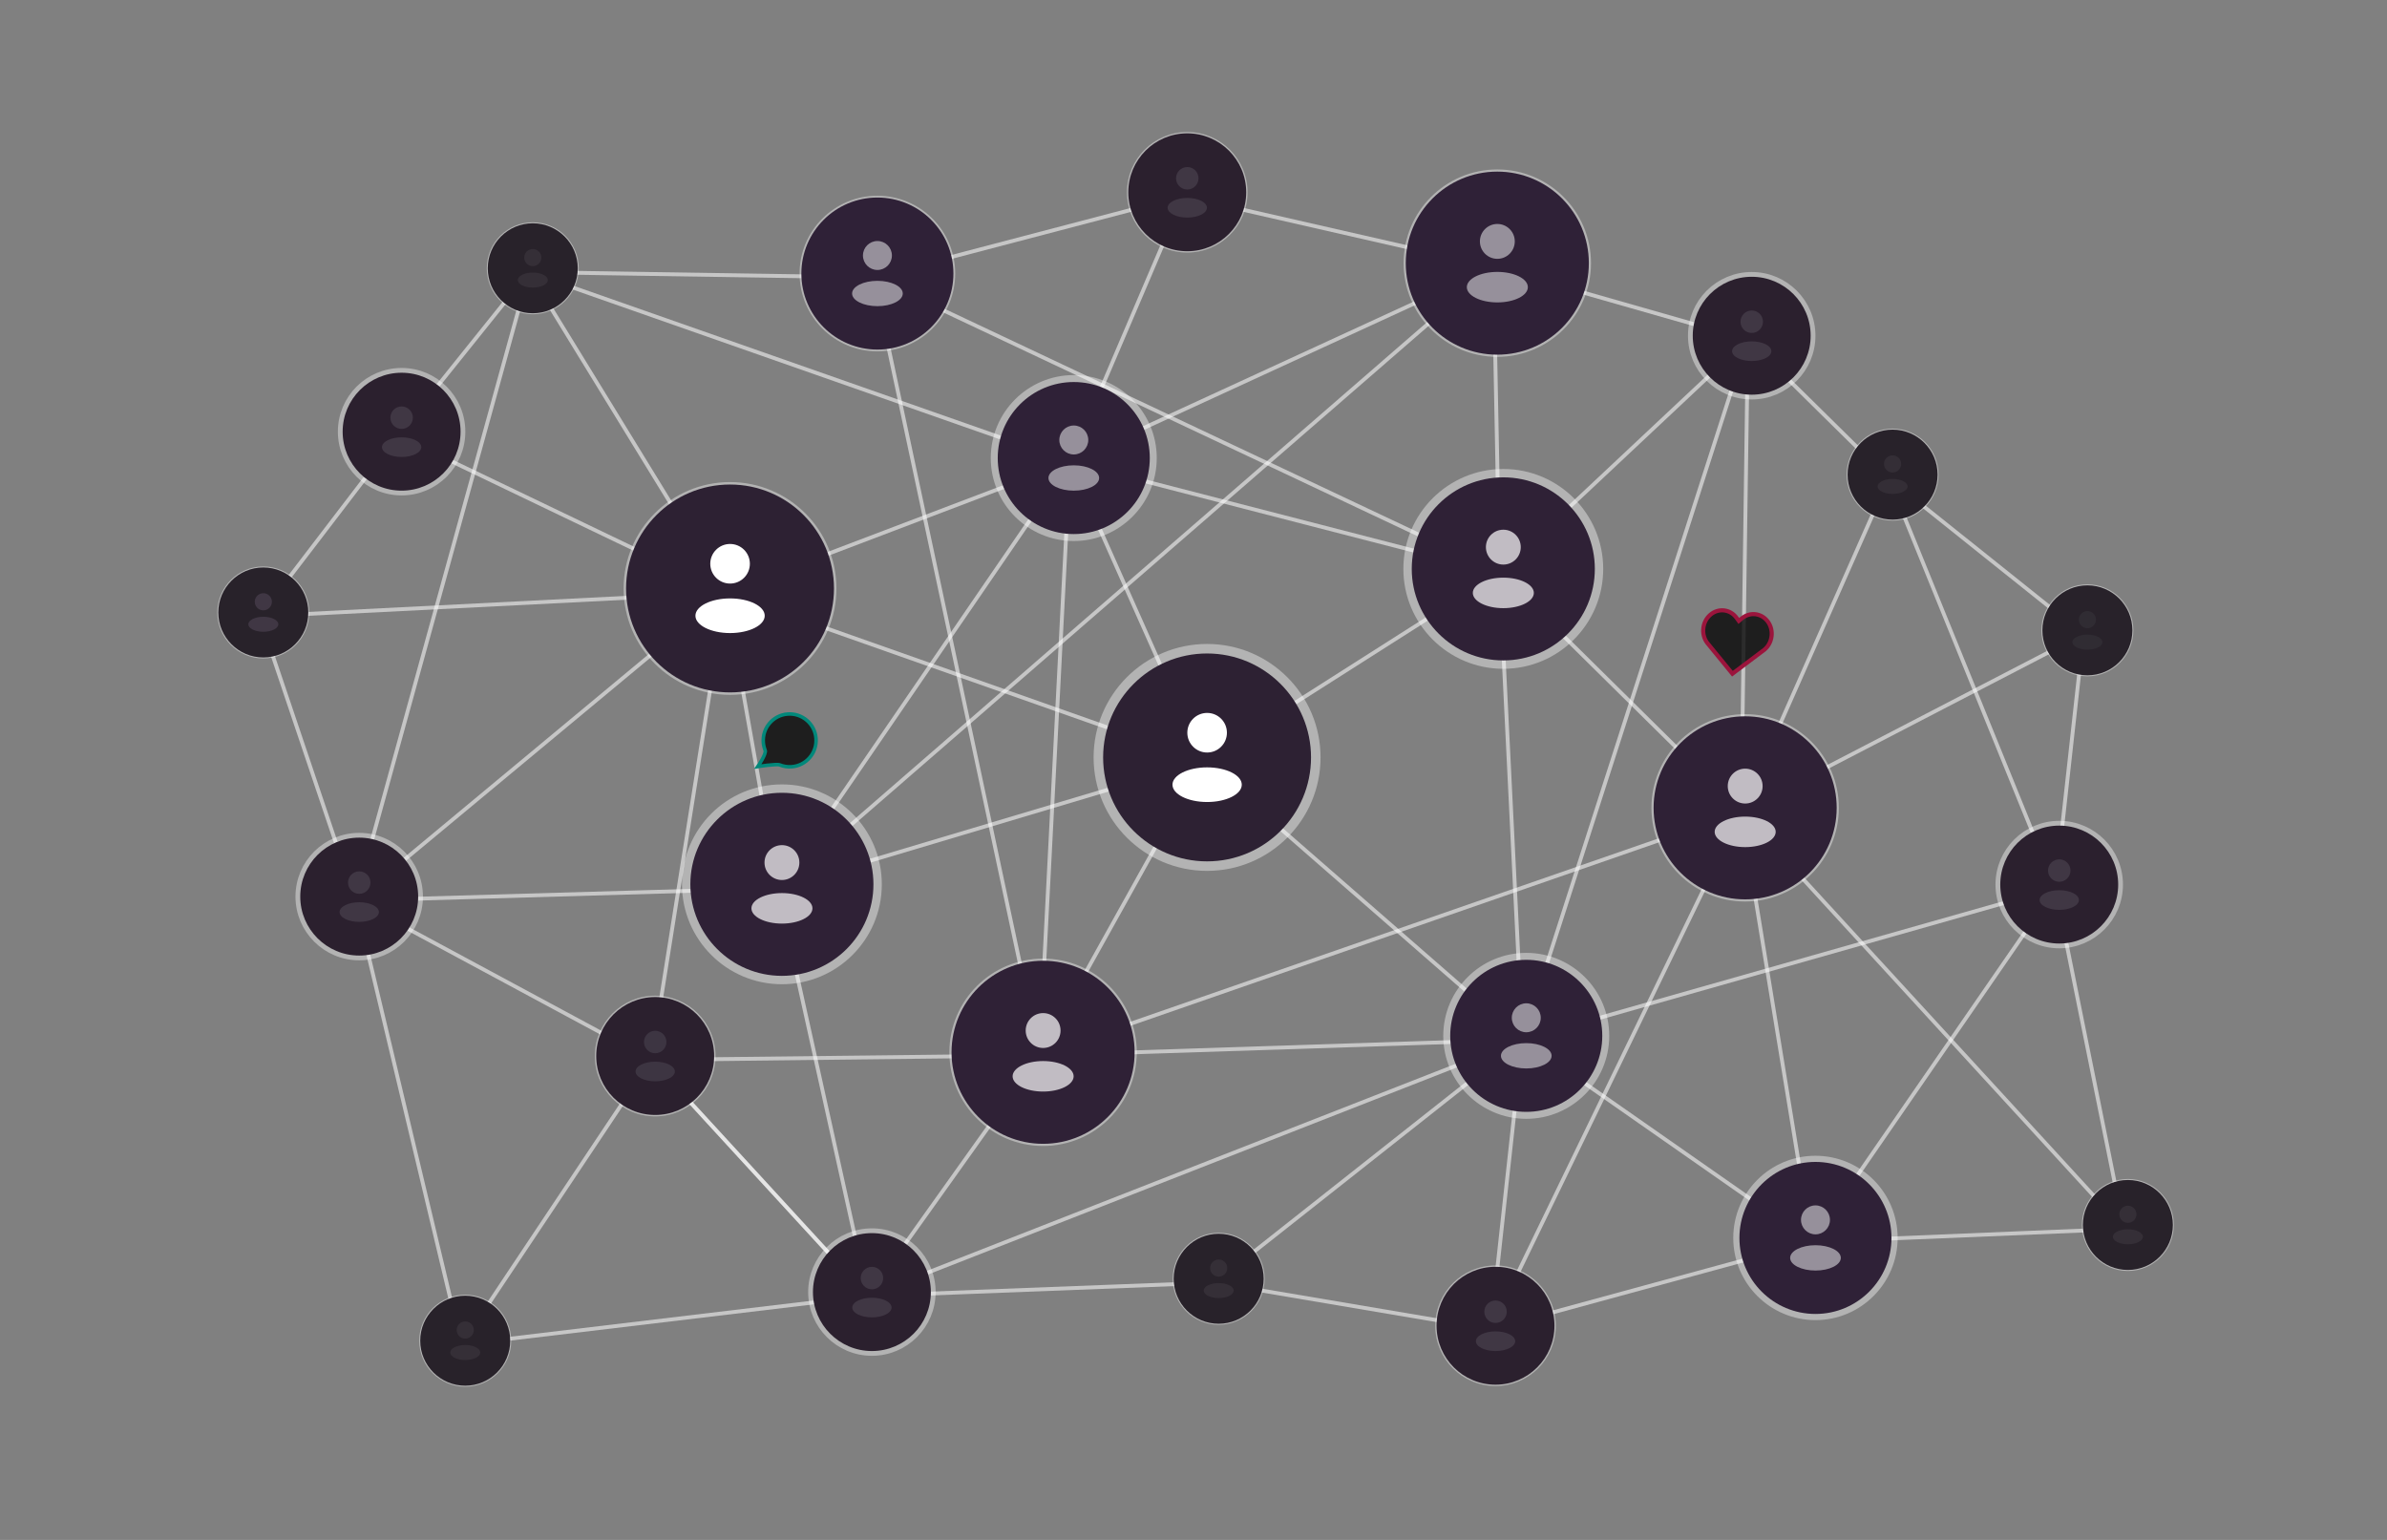 <svg xmlns="http://www.w3.org/2000/svg" xmlns:xlink="http://www.w3.org/1999/xlink" viewBox="0 0 620 400" width="620" height="400" preserveAspectRatio="xMidYMid meet" style="width: 100%; height: 100%; transform: translate3d(0px, 0px, 0px); content-visibility: visible;"><rect x="0" y="0" width="620" height="400" fill="#808080" stroke="none"/><defs><clipPath id="__lottie_element_688"><rect width="620" height="400" x="0" y="0"></rect></clipPath></defs><g clip-path="url(#__lottie_element_688)"><g style="display: block;" transform="matrix(1,0,0,1,-1,1)" opacity="0.55"><g opacity="1" transform="matrix(1,0,0,1,0,0)"><path stroke-linecap="butt" stroke-linejoin="miter" fill-opacity="0" stroke-miterlimit="4" stroke="rgb(255,255,255)" stroke-opacity="1" stroke-width="1" d=" M313.523,196.746 C313.523,196.746 189.457,152.977 189.457,152.977"></path></g></g><g style="display: block;" transform="matrix(1,0,0,1,-1,1)" opacity="0.55"><g opacity="1" transform="matrix(1,0,0,1,0,0)"><path stroke-linecap="butt" stroke-linejoin="miter" fill-opacity="0" stroke-miterlimit="4" stroke="rgb(255,255,255)" stroke-opacity="1" stroke-width="1" d=" M313.525,196.744 C313.525,196.744 390.464,147.772 390.464,147.772"></path></g></g><g style="display: block;" transform="matrix(1,0,0,1,-1,1)" opacity="0.55"><g opacity="1" transform="matrix(1,0,0,1,0,0)"><path stroke-linecap="butt" stroke-linejoin="miter" fill-opacity="0" stroke-miterlimit="4" stroke="rgb(255,255,255)" stroke-opacity="1" stroke-width="1" d=" M313.527,196.744 C313.527,196.744 203.02,229.74 203.02,229.74"></path></g></g><g style="display: block;" transform="matrix(1,0,0,1,-1,1)" opacity="0.55"><g opacity="1" transform="matrix(1,0,0,1,0,0)"><path stroke-linecap="butt" stroke-linejoin="miter" fill-opacity="0" stroke-miterlimit="4" stroke="rgb(255,255,255)" stroke-opacity="1" stroke-width="1" d=" M313.523,196.746 C313.523,196.746 396.441,269.068 396.441,269.068"></path></g></g><g style="display: block;" transform="matrix(1,0,0,1,-1,1)" opacity="0.55"><g opacity="1" transform="matrix(1,0,0,1,0,0)"><path stroke-linecap="butt" stroke-linejoin="miter" fill-opacity="0" stroke-miterlimit="4" stroke="rgb(255,255,255)" stroke-opacity="1" stroke-width="1" d=" M313.523,196.746 C313.523,196.746 278.904,118.977 278.904,118.977"></path></g></g><g style="display: block;" transform="matrix(1,0,0,1,-1,1)" opacity="0.55"><g opacity="1" transform="matrix(1,0,0,1,0,0)"><path stroke-linecap="butt" stroke-linejoin="miter" fill-opacity="0" stroke-miterlimit="4" stroke="rgb(255,255,255)" stroke-opacity="1" stroke-width="1" d=" M189.456,152.977 C189.456,152.977 138.383,69.685 138.383,69.685"></path></g></g><g style="display: block;" transform="matrix(1,0,0,1,-1,1)" opacity="0.55"><g opacity="1" transform="matrix(1,0,0,1,0,0)"><path stroke-linecap="butt" stroke-linejoin="miter" fill-opacity="0" stroke-miterlimit="4" stroke="rgb(255,255,255)" stroke-opacity="1" stroke-width="1" d=" M189.456,152.977 C189.456,152.977 93.302,232.897 93.302,232.897"></path></g></g><g style="display: block;" transform="matrix(1,0,0,1,-1,1)" opacity="0.55"><g opacity="1" transform="matrix(1,0,0,1,0,0)"><path stroke-linecap="butt" stroke-linejoin="miter" fill-opacity="0" stroke-miterlimit="4" stroke="rgb(255,255,255)" stroke-opacity="1" stroke-width="1" d=" M189.459,152.971 C189.459,152.971 278.9,118.979 278.9,118.979"></path></g></g><g style="display: block;" transform="matrix(1,0,0,1,-1,1)" opacity="0.55"><g opacity="1" transform="matrix(1,0,0,1,0,0)"><path stroke-linecap="butt" stroke-linejoin="miter" fill-opacity="0" stroke-miterlimit="4" stroke="rgb(255,255,255)" stroke-opacity="1" stroke-width="1" d=" M189.462,152.968 C189.462,152.968 203.029,229.737 203.029,229.737"></path></g></g><g style="display: block;" transform="matrix(1,0,0,1,-1,1)" opacity="0.55"><g opacity="1" transform="matrix(1,0,0,1,0,0)"><path stroke-linecap="butt" stroke-linejoin="miter" fill-opacity="0" stroke-miterlimit="4" stroke="rgb(255,255,255)" stroke-opacity="1" stroke-width="1" d=" M138.383,69.684 C138.383,69.684 104.313,112.133 104.313,112.133"></path></g></g><g style="display: block;" transform="matrix(1,0,0,1,-1,1)" opacity="0.55"><g opacity="1" transform="matrix(1,0,0,1,0,0)"><path stroke-linecap="butt" stroke-linejoin="miter" fill-opacity="0" stroke-miterlimit="4" stroke="rgb(255,255,255)" stroke-opacity="1" stroke-width="1" d=" M138.383,69.684 C138.383,69.684 227.894,71.058 227.894,71.058"></path></g></g><g style="display: block;" transform="matrix(1,0,0,1,-1,1)" opacity="0.55"><g opacity="1" transform="matrix(1,0,0,1,0,0)"><path stroke-linecap="butt" stroke-linejoin="miter" fill-opacity="0" stroke-miterlimit="4" stroke="rgb(255,255,255)" stroke-opacity="1" stroke-width="1" d=" M68.391,159.092 C68.391,159.092 104.315,112.133 104.315,112.133"></path></g></g><g style="display: block;" transform="matrix(1,0,0,1,-1,1)" opacity="0.55"><g opacity="1" transform="matrix(1,0,0,1,0,0)"><path stroke-linecap="butt" stroke-linejoin="miter" fill-opacity="0" stroke-miterlimit="4" stroke="rgb(255,255,255)" stroke-opacity="1" stroke-width="1" d=" M93.302,232.897 C93.302,232.897 203.012,229.744 203.012,229.744"></path></g></g><g style="display: block;" transform="matrix(1,0,0,1,-1,1)" opacity="0.55"><g opacity="1" transform="matrix(1,0,0,1,0,0)"><path stroke-linecap="butt" stroke-linejoin="miter" fill-opacity="0" stroke-miterlimit="4" stroke="rgb(255,255,255)" stroke-opacity="1" stroke-width="1" d=" M93.302,232.897 C93.302,232.897 170.169,274.294 170.169,274.294"></path></g></g><g style="display: block;" transform="matrix(1,0,0,1,-1,1)" opacity="0.55"><g opacity="1" transform="matrix(1,0,0,1,0,0)"><path stroke-linecap="butt" stroke-linejoin="miter" fill-opacity="0" stroke-miterlimit="4" stroke="rgb(255,255,255)" stroke-opacity="1" stroke-width="1" d=" M93.302,232.897 C93.302,232.897 120.819,348.246 120.819,348.246"></path></g></g><g style="display: block;" transform="matrix(1,0,0,1,-1,1)" opacity="0.55"><g opacity="1" transform="matrix(1,0,0,1,0,0)"><path stroke-linecap="butt" stroke-linejoin="miter" fill-opacity="0" stroke-miterlimit="4" stroke="rgb(255,255,255)" stroke-opacity="1" stroke-width="1" d=" M170.176,274.308 C170.176,274.308 270.996,273.153 270.996,273.153"></path></g></g><g style="display: block;" transform="matrix(1,0,0,1,-1,1)" opacity="0.55"><g opacity="1" transform="matrix(1,0,0,1,0,0)"><path stroke-linecap="butt" stroke-linejoin="miter" fill-opacity="0" stroke-miterlimit="4" stroke="rgb(255,255,255)" stroke-opacity="1" stroke-width="1" d=" M170.177,274.308 C170.177,274.308 120.834,348.255 120.834,348.255"></path></g></g><g style="display: block;" transform="matrix(1,0,0,1,-1,1)" opacity="0.55"><g opacity="1" transform="matrix(1,0,0,1,0,0)"><path stroke-linecap="butt" stroke-linejoin="miter" fill-opacity="0" stroke-miterlimit="4" stroke="rgb(255,255,255)" stroke-opacity="1" stroke-width="1" d=" M170.177,274.308 C170.177,274.308 189.462,152.968 189.462,152.968"></path></g></g><g style="display: block;" transform="matrix(1,0,0,1,-1,1)" opacity="0.55"><g opacity="1" transform="matrix(1,0,0,1,0,0)"><path stroke-linecap="butt" stroke-linejoin="miter" fill-opacity="0" stroke-miterlimit="4" stroke="rgb(255,255,255)" stroke-opacity="1" stroke-width="1" d=" M226.469,335.625 C226.469,335.625 170.169,274.294 170.169,274.294"></path></g></g><g style="display: block;" transform="matrix(1,0,0,1,-1,1)" opacity="0.55"><g opacity="1" transform="matrix(1,0,0,1,0,0)"><path stroke-linecap="butt" stroke-linejoin="miter" fill-opacity="0" stroke-miterlimit="4" stroke="rgb(255,255,255)" stroke-opacity="1" stroke-width="1" d=" M226.468,335.624 C226.468,335.624 271.003,273.133 271.003,273.133"></path></g></g><g style="display: block;" transform="matrix(1,0,0,1,-1,1)" opacity="0.55"><g opacity="1" transform="matrix(1,0,0,1,0,0)"><path stroke-linecap="butt" stroke-linejoin="miter" fill-opacity="0" stroke-miterlimit="4" stroke="rgb(255,255,255)" stroke-opacity="1" stroke-width="1" d=" M226.47,335.625 C226.47,335.625 316.545,332.168 316.545,332.168"></path></g></g><g style="display: block;" transform="matrix(1,0,0,1,-1,1)" opacity="0.55"><g opacity="1" transform="matrix(1,0,0,1,0,0)"><path stroke-linecap="butt" stroke-linejoin="miter" fill-opacity="0" stroke-miterlimit="4" stroke="rgb(255,255,255)" stroke-opacity="1" stroke-width="1" d=" M316.545,332.167 C316.545,332.167 396.44,269.068 396.44,269.068"></path></g></g><g style="display: block;" transform="matrix(1,0,0,1,-1,1)" opacity="0.55"><g opacity="1" transform="matrix(1,0,0,1,0,0)"><path stroke-linecap="butt" stroke-linejoin="miter" fill-opacity="0" stroke-miterlimit="4" stroke="rgb(255,255,255)" stroke-opacity="1" stroke-width="1" d=" M270.999,273.144 C270.999,273.144 278.9,118.979 278.9,118.979"></path></g></g><g style="display: block;" transform="matrix(1,0,0,1,-1,1)" opacity="0.55"><g opacity="1" transform="matrix(1,0,0,1,0,0)"><path stroke-linecap="butt" stroke-linejoin="miter" fill-opacity="0" stroke-miterlimit="4" stroke="rgb(255,255,255)" stroke-opacity="1" stroke-width="1" d=" M270.999,273.145 C270.999,273.145 396.433,269.066 396.433,269.066"></path></g></g><g style="display: block;" transform="matrix(1,0,0,1,-1,1)" opacity="0.55"><g opacity="1" transform="matrix(1,0,0,1,0,0)"><path stroke-linecap="butt" stroke-linejoin="miter" fill-opacity="0" stroke-miterlimit="4" stroke="rgb(255,255,255)" stroke-opacity="1" stroke-width="1" d=" M271.003,273.134 C271.003,273.134 453.283,209.842 453.283,209.842"></path></g></g><g style="display: block;" transform="matrix(1,0,0,1,-1,1)" opacity="0.55"><g opacity="1" transform="matrix(1,0,0,1,0,0)"><path stroke-linecap="butt" stroke-linejoin="miter" fill-opacity="0" stroke-miterlimit="4" stroke="rgb(255,255,255)" stroke-opacity="1" stroke-width="1" d=" M203.022,229.74 C203.022,229.74 278.9,118.98 278.9,118.98"></path></g></g><g style="display: block;" transform="matrix(1,0,0,1,-1,1)" opacity="0.55"><g opacity="1" transform="matrix(1,0,0,1,0,0)"><path stroke-linecap="butt" stroke-linejoin="miter" fill-opacity="0" stroke-miterlimit="4" stroke="rgb(255,255,255)" stroke-opacity="1" stroke-width="1" d=" M278.9,118.98 C278.9,118.98 388.936,68.343 388.936,68.343"></path></g></g><g style="display: block;" transform="matrix(1,0,0,1,-1,1)" opacity="0.55"><g opacity="1" transform="matrix(1,0,0,1,0,0)"><path stroke-linecap="butt" stroke-linejoin="miter" fill-opacity="0" stroke-miterlimit="4" stroke="rgb(255,255,255)" stroke-opacity="1" stroke-width="1" d=" M278.9,118.979 C278.9,118.979 390.466,147.772 390.466,147.772"></path></g></g><g style="display: block;" transform="matrix(1,0,0,1,-1,1)" opacity="0.55"><g opacity="1" transform="matrix(1,0,0,1,0,0)"><path stroke-linecap="butt" stroke-linejoin="miter" fill-opacity="0" stroke-miterlimit="4" stroke="rgb(255,255,255)" stroke-opacity="1" stroke-width="1" d=" M308.377,49.948 C308.377,49.948 388.927,68.346 388.927,68.346"></path></g></g><g style="display: block;" transform="matrix(1,0,0,1,-1,1)" opacity="0.55"><g opacity="1" transform="matrix(1,0,0,1,0,0)"><path stroke-linecap="butt" stroke-linejoin="miter" fill-opacity="0" stroke-miterlimit="4" stroke="rgb(255,255,255)" stroke-opacity="1" stroke-width="1" d=" M390.462,147.771 C390.462,147.771 454.99,87.209 454.99,87.209"></path></g></g><g style="display: block;" transform="matrix(1,0,0,1,-1,1)" opacity="0.55"><g opacity="1" transform="matrix(1,0,0,1,0,0)"><path stroke-linecap="butt" stroke-linejoin="miter" fill-opacity="0" stroke-miterlimit="4" stroke="rgb(255,255,255)" stroke-opacity="1" stroke-width="1" d=" M390.463,147.772 C390.463,147.772 453.283,209.841 453.283,209.841"></path></g></g><g style="display: block;" transform="matrix(1,0,0,1,-1,1)" opacity="0.55"><g opacity="1" transform="matrix(1,0,0,1,0,0)"><path stroke-linecap="butt" stroke-linejoin="miter" fill-opacity="0" stroke-miterlimit="4" stroke="rgb(255,255,255)" stroke-opacity="1" stroke-width="1" d=" M390.465,147.772 C390.465,147.772 388.936,68.343 388.936,68.343"></path></g></g><g style="display: block;" transform="matrix(1,0,0,1,-1,1)" opacity="0.55"><g opacity="1" transform="matrix(1,0,0,1,0,0)"><path stroke-linecap="butt" stroke-linejoin="miter" fill-opacity="0" stroke-miterlimit="4" stroke="rgb(255,255,255)" stroke-opacity="1" stroke-width="1" d=" M454.99,87.208 C454.99,87.208 388.94,68.342 388.94,68.342"></path></g></g><g style="display: block;" transform="matrix(1,0,0,1,-1,1)" opacity="0.55"><g opacity="1" transform="matrix(1,0,0,1,0,0)"><path stroke-linecap="butt" stroke-linejoin="miter" fill-opacity="0" stroke-miterlimit="4" stroke="rgb(255,255,255)" stroke-opacity="1" stroke-width="1" d=" M454.99,87.209 C454.99,87.209 491.577,123.281 491.577,123.281"></path></g></g><g style="display: block;" transform="matrix(1,0,0,1,-1,1)" opacity="0.55"><g opacity="1" transform="matrix(1,0,0,1,0,0)"><path stroke-linecap="butt" stroke-linejoin="miter" fill-opacity="0" stroke-miterlimit="4" stroke="rgb(255,255,255)" stroke-opacity="1" stroke-width="1" d=" M542.179,163.733 C542.179,163.733 491.577,123.282 491.577,123.282"></path></g></g><g style="display: block;" transform="matrix(1,0,0,1,-1,1)" opacity="0.55"><g opacity="1" transform="matrix(1,0,0,1,0,0)"><path stroke-linecap="butt" stroke-linejoin="miter" fill-opacity="0" stroke-miterlimit="4" stroke="rgb(255,255,255)" stroke-opacity="1" stroke-width="1" d=" M542.178,163.733 C542.178,163.733 453.282,209.841 453.282,209.841"></path></g></g><g style="display: block;" transform="matrix(1,0,0,1,-1,1)" opacity="0.55"><g opacity="1" transform="matrix(1,0,0,1,0,0)"><path stroke-linecap="butt" stroke-linejoin="miter" fill-opacity="0" stroke-miterlimit="4" stroke="rgb(255,255,255)" stroke-opacity="1" stroke-width="1" d=" M390.465,147.772 C390.465,147.772 396.435,269.067 396.435,269.067"></path></g></g><g style="display: block;" transform="matrix(1,0,0,1,-1,1)" opacity="0.55"><g opacity="1" transform="matrix(1,0,0,1,0,0)"><path stroke-linecap="butt" stroke-linejoin="miter" fill-opacity="0" stroke-miterlimit="4" stroke="rgb(255,255,255)" stroke-opacity="1" stroke-width="1" d=" M534.865,229.772 C534.865,229.772 471.56,321.554 471.56,321.554"></path></g></g><g style="display: block;" transform="matrix(1,0,0,1,-1,1)" opacity="0.55"><g opacity="1" transform="matrix(1,0,0,1,0,0)"><path stroke-linecap="butt" stroke-linejoin="miter" fill-opacity="0" stroke-miterlimit="4" stroke="rgb(255,255,255)" stroke-opacity="1" stroke-width="1" d=" M453.283,209.842 C453.283,209.842 471.562,321.553 471.562,321.553"></path></g></g><g style="display: block;" transform="matrix(1,0,0,1,-1,1)" opacity="0.55"><g opacity="1" transform="matrix(1,0,0,1,0,0)"><path stroke-linecap="butt" stroke-linejoin="miter" fill-opacity="0" stroke-miterlimit="4" stroke="rgb(255,255,255)" stroke-opacity="1" stroke-width="1" d=" M453.283,209.841 C453.283,209.841 552.693,318.198 552.693,318.198"></path></g></g><g style="display: block;" transform="matrix(1,0,0,1,-1,1)" opacity="0.55"><g opacity="1" transform="matrix(1,0,0,1,0,0)"><path stroke-linecap="butt" stroke-linejoin="miter" fill-opacity="0" stroke-miterlimit="4" stroke="rgb(255,255,255)" stroke-opacity="1" stroke-width="1" d=" M453.283,209.841 C453.283,209.841 388.163,344.29 388.163,344.29"></path></g></g><g style="display: block;" transform="matrix(1,0,0,1,-1,1)" opacity="0.55"><g opacity="1" transform="matrix(1,0,0,1,0,0)"><path stroke-linecap="butt" stroke-linejoin="miter" fill-opacity="0" stroke-miterlimit="4" stroke="rgb(255,255,255)" stroke-opacity="1" stroke-width="1" d=" M471.549,321.559 C471.549,321.559 388.192,344.298 388.192,344.298"></path></g></g><g style="display: block;" transform="matrix(1,0,0,1,-1,1)" opacity="0.55"><g opacity="1" transform="matrix(1,0,0,1,0,0)"><path stroke-linecap="butt" stroke-linejoin="miter" fill-opacity="0" stroke-miterlimit="4" stroke="rgb(255,255,255)" stroke-opacity="1" stroke-width="1" d=" M471.558,321.555 C471.558,321.555 396.432,269.066 396.432,269.066"></path></g></g><g style="display: block;" transform="matrix(1,0,0,1,-1,1)" opacity="0.55"><g opacity="1" transform="matrix(1,0,0,1,0,0)"><path stroke-linecap="butt" stroke-linejoin="miter" fill-opacity="0" stroke-miterlimit="4" stroke="rgb(255,255,255)" stroke-opacity="1" stroke-width="1" d=" M313.525,196.744 C313.525,196.744 271.001,273.14 271.001,273.14"></path></g></g><g style="display: block;" transform="matrix(1,0,0,1,-1,1)" opacity="0.55"><g opacity="1" transform="matrix(1,0,0,1,0,0)"><path stroke-linecap="butt" stroke-linejoin="miter" fill-opacity="0" stroke-miterlimit="4" stroke="rgb(255,255,255)" stroke-opacity="1" stroke-width="1" d=" M189.456,152.978 C189.456,152.978 68.391,159.092 68.391,159.092"></path></g></g><g style="display: block;" transform="matrix(1,0,0,1,-1,1)" opacity="0.55"><g opacity="1" transform="matrix(1,0,0,1,0,0)"><path stroke-linecap="butt" stroke-linejoin="miter" fill-opacity="0" stroke-miterlimit="4" stroke="rgb(255,255,255)" stroke-opacity="1" stroke-width="1" d=" M189.456,152.978 C189.456,152.978 104.315,112.133 104.315,112.133"></path></g></g><g style="display: block;" transform="matrix(1,0,0,1,-1,1)" opacity="0.55"><g opacity="1" transform="matrix(1,0,0,1,0,0)"><path stroke-linecap="butt" stroke-linejoin="miter" fill-opacity="0" stroke-miterlimit="4" stroke="rgb(255,255,255)" stroke-opacity="1" stroke-width="1" d=" M138.383,69.685 C138.383,69.685 278.904,118.977 278.904,118.977"></path></g></g><g style="display: block;" transform="matrix(1,0,0,1,-1,1)" opacity="0.55"><g opacity="1" transform="matrix(1,0,0,1,0,0)"><path stroke-linecap="butt" stroke-linejoin="miter" fill-opacity="0" stroke-miterlimit="4" stroke="rgb(255,255,255)" stroke-opacity="1" stroke-width="1" d=" M138.384,69.684 C138.384,69.684 93.302,232.897 93.302,232.897"></path></g></g><g style="display: block;" transform="matrix(1,0,0,1,-1,1)" opacity="0.55"><g opacity="1" transform="matrix(1,0,0,1,0,0)"><path stroke-linecap="butt" stroke-linejoin="miter" fill-opacity="0" stroke-miterlimit="4" stroke="rgb(255,255,255)" stroke-opacity="1" stroke-width="1" d=" M68.391,159.092 C68.391,159.092 93.302,232.896 93.302,232.896"></path></g></g><g style="display: block;" transform="matrix(1,0,0,1,-1,1)" opacity="0.55"><g opacity="1" transform="matrix(1,0,0,1,0,0)"><path stroke-linecap="butt" stroke-linejoin="miter" fill-opacity="0" stroke-miterlimit="4" stroke="rgb(255,255,255)" stroke-opacity="1" stroke-width="1" d=" M170.169,274.294 C170.169,274.294 226.469,335.625 226.469,335.625"></path></g></g><g style="display: block;" transform="matrix(1,0,0,1,-1,1)" opacity="0.55"><g opacity="1" transform="matrix(1,0,0,1,0,0)"><path stroke-linecap="butt" stroke-linejoin="miter" fill-opacity="0" stroke-miterlimit="4" stroke="rgb(255,255,255)" stroke-opacity="1" stroke-width="1" d=" M226.47,335.625 C226.47,335.625 203.014,229.744 203.014,229.744"></path></g></g><g style="display: block;" transform="matrix(1,0,0,1,-1,1)" opacity="0.55"><g opacity="1" transform="matrix(1,0,0,1,0,0)"><path stroke-linecap="butt" stroke-linejoin="miter" fill-opacity="0" stroke-miterlimit="4" stroke="rgb(255,255,255)" stroke-opacity="1" stroke-width="1" d=" M226.468,335.624 C226.468,335.624 120.819,348.245 120.819,348.245"></path></g></g><g style="display: block;" transform="matrix(1,0,0,1,-1,1)" opacity="0.55"><g opacity="1" transform="matrix(1,0,0,1,0,0)"><path stroke-linecap="butt" stroke-linejoin="miter" fill-opacity="0" stroke-miterlimit="4" stroke="rgb(255,255,255)" stroke-opacity="1" stroke-width="1" d=" M316.545,332.167 C316.545,332.167 388.16,344.289 388.16,344.289"></path></g></g><g style="display: block;" transform="matrix(1,0,0,1,-1,1)" opacity="0.55"><g opacity="1" transform="matrix(1,0,0,1,0,0)"><path stroke-linecap="butt" stroke-linejoin="miter" fill-opacity="0" stroke-miterlimit="4" stroke="rgb(255,255,255)" stroke-opacity="1" stroke-width="1" d=" M226.468,335.624 C226.468,335.624 396.441,269.068 396.441,269.068"></path></g></g><g style="display: block;" transform="matrix(1,0,0,1,-1,1)" opacity="0.55"><g opacity="1" transform="matrix(1,0,0,1,0,0)"><path stroke-linecap="butt" stroke-linejoin="miter" fill-opacity="0" stroke-miterlimit="4" stroke="rgb(255,255,255)" stroke-opacity="1" stroke-width="1" d=" M271.002,273.137 C271.002,273.137 227.893,71.057 227.893,71.057"></path></g></g><g style="display: block;" transform="matrix(1,0,0,1,-1,1)" opacity="0.55"><g opacity="1" transform="matrix(1,0,0,1,0,0)"><path stroke-linecap="butt" stroke-linejoin="miter" fill-opacity="0" stroke-miterlimit="4" stroke="rgb(255,255,255)" stroke-opacity="1" stroke-width="1" d=" M203.021,229.74 C203.021,229.74 388.938,68.342 388.938,68.342"></path></g></g><g style="display: block;" transform="matrix(1,0,0,1,-1,1)" opacity="0.55"><g opacity="1" transform="matrix(1,0,0,1,0,0)"><path stroke-linecap="butt" stroke-linejoin="miter" fill-opacity="0" stroke-miterlimit="4" stroke="rgb(255,255,255)" stroke-opacity="1" stroke-width="1" d=" M278.9,118.979 C278.9,118.979 308.383,49.943 308.383,49.943"></path></g></g><g style="display: block;" transform="matrix(1,0,0,1,-1,1)" opacity="0.55"><g opacity="1" transform="matrix(1,0,0,1,0,0)"><path stroke-linecap="butt" stroke-linejoin="miter" fill-opacity="0" stroke-miterlimit="4" stroke="rgb(255,255,255)" stroke-opacity="1" stroke-width="1" d=" M308.385,49.942 C308.385,49.942 227.893,71.057 227.893,71.057"></path></g></g><g style="display: block;" transform="matrix(1,0,0,1,-1,1)" opacity="0.55"><g opacity="1" transform="matrix(1,0,0,1,0,0)"><path stroke-linecap="butt" stroke-linejoin="miter" fill-opacity="0" stroke-miterlimit="4" stroke="rgb(255,255,255)" stroke-opacity="1" stroke-width="1" d=" M390.463,147.771 C390.463,147.771 227.893,71.057 227.893,71.057"></path></g></g><g style="display: block;" transform="matrix(1,0,0,1,-1,1)" opacity="0.55"><g opacity="1" transform="matrix(1,0,0,1,0,0)"><path stroke-linecap="butt" stroke-linejoin="miter" fill-opacity="0" stroke-miterlimit="4" stroke="rgb(255,255,255)" stroke-opacity="1" stroke-width="1" d=" M454.99,87.209 C454.99,87.209 453.283,209.842 453.283,209.842"></path></g></g><g style="display: block;" transform="matrix(1,0,0,1,-1,1)" opacity="0.55"><g opacity="1" transform="matrix(1,0,0,1,0,0)"><path stroke-linecap="butt" stroke-linejoin="miter" fill-opacity="0" stroke-miterlimit="4" stroke="rgb(255,255,255)" stroke-opacity="1" stroke-width="1" d=" M454.99,87.208 C454.99,87.208 396.44,269.068 396.44,269.068"></path></g></g><g style="display: block;" transform="matrix(1,0,0,1,-1,1)" opacity="0.55"><g opacity="1" transform="matrix(1,0,0,1,0,0)"><path stroke-linecap="butt" stroke-linejoin="miter" fill-opacity="0" stroke-miterlimit="4" stroke="rgb(255,255,255)" stroke-opacity="1" stroke-width="1" d=" M542.179,163.733 C542.179,163.733 534.864,229.773 534.864,229.773"></path></g></g><g style="display: block;" transform="matrix(1,0,0,1,-1,1)" opacity="0.55"><g opacity="1" transform="matrix(1,0,0,1,0,0)"><path stroke-linecap="butt" stroke-linejoin="miter" fill-opacity="0" stroke-miterlimit="4" stroke="rgb(255,255,255)" stroke-opacity="1" stroke-width="1" d=" M491.577,123.284 C491.577,123.284 534.864,229.772 534.864,229.772"></path></g></g><g style="display: block;" transform="matrix(1,0,0,1,-1,1)" opacity="0.55"><g opacity="1" transform="matrix(1,0,0,1,0,0)"><path stroke-linecap="butt" stroke-linejoin="miter" fill-opacity="0" stroke-miterlimit="4" stroke="rgb(255,255,255)" stroke-opacity="1" stroke-width="1" d=" M491.577,123.283 C491.577,123.283 453.283,209.842 453.283,209.842"></path></g></g><g style="display: block;" transform="matrix(1,0,0,1,-1,1)" opacity="0.55"><g opacity="1" transform="matrix(1,0,0,1,0,0)"><path stroke-linecap="butt" stroke-linejoin="miter" fill-opacity="0" stroke-miterlimit="4" stroke="rgb(255,255,255)" stroke-opacity="1" stroke-width="1" d=" M534.864,229.772 C534.864,229.772 396.441,269.068 396.441,269.068"></path></g></g><g style="display: block;" transform="matrix(1,0,0,1,-1,1)" opacity="0.55"><g opacity="1" transform="matrix(1,0,0,1,0,0)"><path stroke-linecap="butt" stroke-linejoin="miter" fill-opacity="0" stroke-miterlimit="4" stroke="rgb(255,255,255)" stroke-opacity="1" stroke-width="1" d=" M534.865,229.772 C534.865,229.772 552.691,318.2 552.691,318.2"></path></g></g><g style="display: block;" transform="matrix(1,0,0,1,-1,1)" opacity="0.55"><g opacity="1" transform="matrix(1,0,0,1,0,0)"><path stroke-linecap="butt" stroke-linejoin="miter" fill-opacity="0" stroke-miterlimit="4" stroke="rgb(255,255,255)" stroke-opacity="1" stroke-width="1" d=" M471.56,321.554 C471.56,321.554 552.693,318.199 552.693,318.199"></path></g></g><g style="display: block;" transform="matrix(1,0,0,1,-1,1)" opacity="0.55"><g opacity="1" transform="matrix(1,0,0,1,0,0)"><path stroke-linecap="butt" stroke-linejoin="miter" fill-opacity="0" stroke-miterlimit="4" stroke="rgb(255,255,255)" stroke-opacity="1" stroke-width="1" d=" M388.182,344.296 C388.182,344.296 396.424,269.065 396.424,269.065"></path></g></g><g style="display: block;" transform="matrix(0.29,0,0,0.29,446.479,125.888)" opacity="1"><g opacity="1" transform="matrix(0.13,0,0,0.13,330,130.5)"><g opacity="1" transform="matrix(11.071,0,0,11.071,0,0)"><path stroke-linecap="butt" stroke-linejoin="miter" fill-opacity="0" stroke-miterlimit="4" stroke="rgb(255,255,255)" stroke-opacity="0.4" stroke-width="1.269" d=" M28,0 C28,0 28,0 28,0 C28,15.453 15.453,28 0,28 C0,28 0,28 0,28 C-15.453,28 -28,15.453 -28,0 C-28,0 -28,0 -28,0 C-28,-15.453 -15.453,-28 0,-28 C0,-28 0,-28 0,-28 C15.453,-28 28,-15.453 28,0z"></path><path fill="rgb(40,34,42)" fill-opacity="1" d=" M28,0 C28,0 28,0 28,0 C28,15.453 15.453,28 0,28 C0,28 0,28 0,28 C-15.453,28 -28,15.453 -28,0 C-28,0 -28,0 -28,0 C-28,-15.453 -15.453,-28 0,-28 C0,-28 0,-28 0,-28 C15.453,-28 28,-15.453 28,0z"></path></g></g><g opacity="1" transform="matrix(0.13,0,0,0.13,330.019,130.519)"><g opacity="1" transform="matrix(11.071,0,0,11.071,0,0)"><path fill="rgb(48,44,51)" fill-opacity="1" d=" M0,-1.333 C2.946,-1.333 5.333,-3.721 5.333,-6.667 C5.333,-9.613 2.946,-12 0,-12 C-2.946,-12 -5.333,-9.613 -5.333,-6.667 C-5.333,-3.721 -2.946,-1.333 0,-1.333z M0,12 C5.155,12 9.333,9.91 9.333,7.333 C9.333,4.756 5.155,2.667 0,2.667 C-5.155,2.667 -9.333,4.756 -9.333,7.333 C-9.333,9.91 -5.155,12 0,12z"></path></g></g></g><g style="display: block;" transform="matrix(0.29,0,0,0.29,456.994,280.35)" opacity="1"><g opacity="1" transform="matrix(0.13,0,0,0.13,330,130.5)"><g opacity="1" transform="matrix(11.071,0,0,11.071,0,0)"><path stroke-linecap="butt" stroke-linejoin="miter" fill-opacity="0" stroke-miterlimit="4" stroke="rgb(255,255,255)" stroke-opacity="0.4" stroke-width="1.269" d=" M28,0 C28,0 28,0 28,0 C28,15.453 15.453,28 0,28 C0,28 0,28 0,28 C-15.453,28 -28,15.453 -28,0 C-28,0 -28,0 -28,0 C-28,-15.453 -15.453,-28 0,-28 C0,-28 0,-28 0,-28 C15.453,-28 28,-15.453 28,0z"></path><path fill="rgb(40,34,42)" fill-opacity="1" d=" M28,0 C28,0 28,0 28,0 C28,15.453 15.453,28 0,28 C0,28 0,28 0,28 C-15.453,28 -28,15.453 -28,0 C-28,0 -28,0 -28,0 C-28,-15.453 -15.453,-28 0,-28 C0,-28 0,-28 0,-28 C15.453,-28 28,-15.453 28,0z"></path></g></g><g opacity="1" transform="matrix(0.13,0,0,0.13,330.019,130.519)"><g opacity="1" transform="matrix(11.071,0,0,11.071,0,0)"><path fill="rgb(53,47,55)" fill-opacity="1" d=" M0,-1.333 C2.946,-1.333 5.333,-3.721 5.333,-6.667 C5.333,-9.613 2.946,-12 0,-12 C-2.946,-12 -5.333,-9.613 -5.333,-6.667 C-5.333,-3.721 -2.946,-1.333 0,-1.333z M0,12 C5.155,12 9.333,9.91 9.333,7.333 C9.333,4.756 5.155,2.667 0,2.667 C-5.155,2.667 -9.333,4.756 -9.333,7.333 C-9.333,9.91 -5.155,12 0,12z"></path></g></g></g><g style="display: block;" transform="matrix(0.38,0,0,0.38,263.046,294.778)" opacity="1"><g opacity="1" transform="matrix(0.13,0,0,0.13,330,130.5)"><g opacity="1" transform="matrix(11.071,0,0,11.071,0,0)"><path stroke-linecap="butt" stroke-linejoin="miter" fill-opacity="0" stroke-miterlimit="4" stroke="rgb(255,255,255)" stroke-opacity="0.4" stroke-width="1.269" d=" M28,0 C28,0 28,0 28,0 C28,15.453 15.453,28 0,28 C0,28 0,28 0,28 C-15.453,28 -28,15.453 -28,0 C-28,0 -28,0 -28,0 C-28,-15.453 -15.453,-28 0,-28 C0,-28 0,-28 0,-28 C15.453,-28 28,-15.453 28,0z"></path><path fill="rgb(43,32,46)" fill-opacity="1" d=" M28,0 C28,0 28,0 28,0 C28,15.453 15.453,28 0,28 C0,28 0,28 0,28 C-15.453,28 -28,15.453 -28,0 C-28,0 -28,0 -28,0 C-28,-15.453 -15.453,-28 0,-28 C0,-28 0,-28 0,-28 C15.453,-28 28,-15.453 28,0z"></path></g></g><g opacity="1" transform="matrix(0.13,0,0,0.13,330.019,130.519)"><g opacity="1" transform="matrix(11.071,0,0,11.071,0,0)"><path fill="rgb(64,55,68)" fill-opacity="1" d=" M0,-1.333 C2.946,-1.333 5.333,-3.721 5.333,-6.667 C5.333,-9.613 2.946,-12 0,-12 C-2.946,-12 -5.333,-9.613 -5.333,-6.667 C-5.333,-3.721 -2.946,-1.333 0,-1.333z M0,12 C5.155,12 9.333,9.91 9.333,7.333 C9.333,4.756 5.155,2.667 0,2.667 C-5.155,2.667 -9.333,4.756 -9.333,7.333 C-9.333,9.91 -5.155,12 0,12z"></path></g></g></g><g style="display: block;" transform="matrix(0.29,0,0,0.29,395.877,85.442)" opacity="1"><g opacity="1" transform="matrix(0.13,0,0,0.13,330,130.5)"><g opacity="1" transform="matrix(11.071,0,0,11.071,0,0)"><path stroke-linecap="butt" stroke-linejoin="miter" fill-opacity="0" stroke-miterlimit="4" stroke="rgb(255,255,255)" stroke-opacity="0.4" stroke-width="1.269" d=" M28,0 C28,0 28,0 28,0 C28,15.453 15.453,28 0,28 C0,28 0,28 0,28 C-15.453,28 -28,15.453 -28,0 C-28,0 -28,0 -28,0 C-28,-15.453 -15.453,-28 0,-28 C0,-28 0,-28 0,-28 C15.453,-28 28,-15.453 28,0z"></path><path fill="rgb(40,34,42)" fill-opacity="1" d=" M28,0 C28,0 28,0 28,0 C28,15.453 15.453,28 0,28 C0,28 0,28 0,28 C-15.453,28 -28,15.453 -28,0 C-28,0 -28,0 -28,0 C-28,-15.453 -15.453,-28 0,-28 C0,-28 0,-28 0,-28 C15.453,-28 28,-15.453 28,0z"></path></g></g><g opacity="1" transform="matrix(0.13,0,0,0.13,330.019,130.519)"><g opacity="1" transform="matrix(11.071,0,0,11.071,0,0)"><path fill="rgb(52,46,54)" fill-opacity="1" d=" M0,-1.333 C2.946,-1.333 5.333,-3.721 5.333,-6.667 C5.333,-9.613 2.946,-12 0,-12 C-2.946,-12 -5.333,-9.613 -5.333,-6.667 C-5.333,-3.721 -2.946,-1.333 0,-1.333z M0,12 C5.155,12 9.333,9.91 9.333,7.333 C9.333,4.756 5.155,2.667 0,2.667 C-5.155,2.667 -9.333,4.756 -9.333,7.333 C-9.333,9.91 -5.155,12 0,12z"></path></g></g></g><g style="display: block;" transform="matrix(0.38,0,0,0.38,182.977,0.358)" opacity="1"><g opacity="1" transform="matrix(0.13,0,0,0.13,330,130.5)"><g opacity="1" transform="matrix(11.071,0,0,11.071,0,0)"><path stroke-linecap="butt" stroke-linejoin="miter" fill-opacity="0" stroke-miterlimit="4" stroke="rgb(255,255,255)" stroke-opacity="0.4" stroke-width="1.269" d=" M28,0 C28,0 28,0 28,0 C28,15.453 15.453,28 0,28 C0,28 0,28 0,28 C-15.453,28 -28,15.453 -28,0 C-28,0 -28,0 -28,0 C-28,-15.453 -15.453,-28 0,-28 C0,-28 0,-28 0,-28 C15.453,-28 28,-15.453 28,0z"></path><path fill="rgb(43,32,46)" fill-opacity="1" d=" M28,0 C28,0 28,0 28,0 C28,15.453 15.453,28 0,28 C0,28 0,28 0,28 C-15.453,28 -28,15.453 -28,0 C-28,0 -28,0 -28,0 C-28,-15.453 -15.453,-28 0,-28 C0,-28 0,-28 0,-28 C15.453,-28 28,-15.453 28,0z"></path></g></g><g opacity="1" transform="matrix(0.13,0,0,0.13,330.019,130.519)"><g opacity="1" transform="matrix(11.071,0,0,11.071,0,0)"><path fill="rgb(64,55,68)" fill-opacity="1" d=" M0,-1.333 C2.946,-1.333 5.333,-3.721 5.333,-6.667 C5.333,-9.613 2.946,-12 0,-12 C-2.946,-12 -5.333,-9.613 -5.333,-6.667 C-5.333,-3.721 -2.946,-1.333 0,-1.333z M0,12 C5.155,12 9.333,9.91 9.333,7.333 C9.333,4.756 5.155,2.667 0,2.667 C-5.155,2.667 -9.333,4.756 -9.333,7.333 C-9.333,9.91 -5.155,12 0,12z"></path></g></g></g><g style="display: block;" transform="matrix(0.29,0,0,0.29,25.139,310.412)" opacity="1"><g opacity="1" transform="matrix(0.13,0,0,0.13,330,130.5)"><g opacity="1" transform="matrix(11.071,0,0,11.071,0,0)"><path stroke-linecap="butt" stroke-linejoin="miter" fill-opacity="0" stroke-miterlimit="4" stroke="rgb(255,255,255)" stroke-opacity="0.4" stroke-width="1.269" d=" M28,0 C28,0 28,0 28,0 C28,15.453 15.453,28 0,28 C0,28 0,28 0,28 C-15.453,28 -28,15.453 -28,0 C-28,0 -28,0 -28,0 C-28,-15.453 -15.453,-28 0,-28 C0,-28 0,-28 0,-28 C15.453,-28 28,-15.453 28,0z"></path><path fill="rgb(40,34,42)" fill-opacity="1" d=" M28,0 C28,0 28,0 28,0 C28,15.453 15.453,28 0,28 C0,28 0,28 0,28 C-15.453,28 -28,15.453 -28,0 C-28,0 -28,0 -28,0 C-28,-15.453 -15.453,-28 0,-28 C0,-28 0,-28 0,-28 C15.453,-28 28,-15.453 28,0z"></path></g></g><g opacity="1" transform="matrix(0.13,0,0,0.13,330.019,130.519)"><g opacity="1" transform="matrix(11.071,0,0,11.071,0,0)"><path fill="rgb(53,47,55)" fill-opacity="1" d=" M0,-1.333 C2.946,-1.333 5.333,-3.721 5.333,-6.667 C5.333,-9.613 2.946,-12 0,-12 C-2.946,-12 -5.333,-9.613 -5.333,-6.667 C-5.333,-3.721 -2.946,-1.333 0,-1.333z M0,12 C5.155,12 9.333,9.91 9.333,7.333 C9.333,4.756 5.155,2.667 0,2.667 C-5.155,2.667 -9.333,4.756 -9.333,7.333 C-9.333,9.91 -5.155,12 0,12z"></path></g></g></g><g style="display: block;" transform="matrix(0.29,0,0,0.29,220.839,294.321)" opacity="1"><g opacity="1" transform="matrix(0.13,0,0,0.13,330,130.5)"><g opacity="1" transform="matrix(11.071,0,0,11.071,0,0)"><path stroke-linecap="butt" stroke-linejoin="miter" fill-opacity="0" stroke-miterlimit="4" stroke="rgb(255,255,255)" stroke-opacity="0.4" stroke-width="1.269" d=" M28,0 C28,0 28,0 28,0 C28,15.453 15.453,28 0,28 C0,28 0,28 0,28 C-15.453,28 -28,15.453 -28,0 C-28,0 -28,0 -28,0 C-28,-15.453 -15.453,-28 0,-28 C0,-28 0,-28 0,-28 C15.453,-28 28,-15.453 28,0z"></path><path fill="rgb(40,34,42)" fill-opacity="1" d=" M28,0 C28,0 28,0 28,0 C28,15.453 15.453,28 0,28 C0,28 0,28 0,28 C-15.453,28 -28,15.453 -28,0 C-28,0 -28,0 -28,0 C-28,-15.453 -15.453,-28 0,-28 C0,-28 0,-28 0,-28 C15.453,-28 28,-15.453 28,0z"></path></g></g><g opacity="1" transform="matrix(0.13,0,0,0.13,330.019,130.519)"><g opacity="1" transform="matrix(11.071,0,0,11.071,0,0)"><path fill="rgb(53,47,55)" fill-opacity="1" d=" M0,-1.333 C2.946,-1.333 5.333,-3.721 5.333,-6.667 C5.333,-9.613 2.946,-12 0,-12 C-2.946,-12 -5.333,-9.613 -5.333,-6.667 C-5.333,-3.721 -2.946,-1.333 0,-1.333z M0,12 C5.155,12 9.333,9.91 9.333,7.333 C9.333,4.756 5.155,2.667 0,2.667 C-5.155,2.667 -9.333,4.756 -9.333,7.333 C-9.333,9.91 -5.155,12 0,12z"></path></g></g></g><g style="display: block;" transform="matrix(0.29,0,0,0.29,42.683,31.84)" opacity="1"><g opacity="1" transform="matrix(0.13,0,0,0.13,330,130.5)"><g opacity="1" transform="matrix(11.071,0,0,11.071,0,0)"><path stroke-linecap="butt" stroke-linejoin="miter" fill-opacity="0" stroke-miterlimit="4" stroke="rgb(255,255,255)" stroke-opacity="0.4" stroke-width="1.269" d=" M28,0 C28,0 28,0 28,0 C28,15.453 15.453,28 0,28 C0,28 0,28 0,28 C-15.453,28 -28,15.453 -28,0 C-28,0 -28,0 -28,0 C-28,-15.453 -15.453,-28 0,-28 C0,-28 0,-28 0,-28 C15.453,-28 28,-15.453 28,0z"></path><path fill="rgb(40,34,42)" fill-opacity="1" d=" M28,0 C28,0 28,0 28,0 C28,15.453 15.453,28 0,28 C0,28 0,28 0,28 C-15.453,28 -28,15.453 -28,0 C-28,0 -28,0 -28,0 C-28,-15.453 -15.453,-28 0,-28 C0,-28 0,-28 0,-28 C15.453,-28 28,-15.453 28,0z"></path></g></g><g opacity="1" transform="matrix(0.13,0,0,0.13,330.019,130.519)"><g opacity="1" transform="matrix(11.071,0,0,11.071,0,0)"><path fill="rgb(53,47,55)" fill-opacity="1" d=" M0,-1.333 C2.946,-1.333 5.333,-3.721 5.333,-6.667 C5.333,-9.613 2.946,-12 0,-12 C-2.946,-12 -5.333,-9.613 -5.333,-6.667 C-5.333,-3.721 -2.946,-1.333 0,-1.333z M0,12 C5.155,12 9.333,9.91 9.333,7.333 C9.333,4.756 5.155,2.667 0,2.667 C-5.155,2.667 -9.333,4.756 -9.333,7.333 C-9.333,9.91 -5.155,12 0,12z"></path></g></g></g><g style="display: block;" transform="matrix(0.29,0,0,0.29,-27.309,121.247)" opacity="1"><g opacity="1" transform="matrix(0.13,0,0,0.13,330,130.5)"><g opacity="1" transform="matrix(11.071,0,0,11.071,0,0)"><path stroke-linecap="butt" stroke-linejoin="miter" fill-opacity="0" stroke-miterlimit="4" stroke="rgb(255,255,255)" stroke-opacity="0.4" stroke-width="1.269" d=" M28,0 C28,0 28,0 28,0 C28,15.453 15.453,28 0,28 C0,28 0,28 0,28 C-15.453,28 -28,15.453 -28,0 C-28,0 -28,0 -28,0 C-28,-15.453 -15.453,-28 0,-28 C0,-28 0,-28 0,-28 C15.453,-28 28,-15.453 28,0z"></path><path fill="rgb(40,34,42)" fill-opacity="1" d=" M28,0 C28,0 28,0 28,0 C28,15.453 15.453,28 0,28 C0,28 0,28 0,28 C-15.453,28 -28,15.453 -28,0 C-28,0 -28,0 -28,0 C-28,-15.453 -15.453,-28 0,-28 C0,-28 0,-28 0,-28 C15.453,-28 28,-15.453 28,0z"></path></g></g><g opacity="1" transform="matrix(0.13,0,0,0.13,330.019,130.519)"><g opacity="1" transform="matrix(11.071,0,0,11.071,0,0)"><path fill="rgb(64,55,68)" fill-opacity="1" d=" M0,-1.333 C2.946,-1.333 5.333,-3.721 5.333,-6.667 C5.333,-9.613 2.946,-12 0,-12 C-2.946,-12 -5.333,-9.613 -5.333,-6.667 C-5.333,-3.721 -2.946,-1.333 0,-1.333z M0,12 C5.155,12 9.333,9.91 9.333,7.333 C9.333,4.756 5.155,2.667 0,2.667 C-5.155,2.667 -9.333,4.756 -9.333,7.333 C-9.333,9.91 -5.155,12 0,12z"></path></g></g></g><g style="display: block;" transform="matrix(0.38,0,0,0.38,-21.087,62.543)" opacity="1"><g opacity="1" transform="matrix(0.13,0,0,0.13,330,130.5)"><g opacity="1" transform="matrix(11.071,0,0,11.071,0,0)"><path stroke-linecap="butt" stroke-linejoin="miter" fill-opacity="0" stroke-miterlimit="4" stroke="rgb(255,255,255)" stroke-opacity="0.4" stroke-width="4.541" d=" M28,0 C28,0 28,0 28,0 C28,15.453 15.453,28 0,28 C0,28 0,28 0,28 C-15.453,28 -28,15.453 -28,0 C-28,0 -28,0 -28,0 C-28,-15.453 -15.453,-28 0,-28 C0,-28 0,-28 0,-28 C15.453,-28 28,-15.453 28,0z"></path><path fill="rgb(43,32,46)" fill-opacity="1" d=" M28,0 C28,0 28,0 28,0 C28,15.453 15.453,28 0,28 C0,28 0,28 0,28 C-15.453,28 -28,15.453 -28,0 C-28,0 -28,0 -28,0 C-28,-15.453 -15.453,-28 0,-28 C0,-28 0,-28 0,-28 C15.453,-28 28,-15.453 28,0z"></path></g></g><g opacity="1" transform="matrix(0.13,0,0,0.13,330.019,130.519)"><g opacity="1" transform="matrix(11.071,0,0,11.071,0,0)"><path fill="rgb(64,55,68)" fill-opacity="1" d=" M0,-1.333 C2.946,-1.333 5.333,-3.721 5.333,-6.667 C5.333,-9.613 2.946,-12 0,-12 C-2.946,-12 -5.333,-9.613 -5.333,-6.667 C-5.333,-3.721 -2.946,-1.333 0,-1.333z M0,12 C5.155,12 9.333,9.91 9.333,7.333 C9.333,4.756 5.155,2.667 0,2.667 C-5.155,2.667 -9.333,4.756 -9.333,7.333 C-9.333,9.91 -5.155,12 0,12z"></path></g></g></g><g style="display: block;" transform="matrix(0.49,0,0,0.49,309.845,257.616)" opacity="1"><g opacity="1" transform="matrix(0.13,0,0,0.13,330,130.5)"><g opacity="1" transform="matrix(11.071,0,0,11.071,0,0)"><path stroke-linecap="butt" stroke-linejoin="miter" fill-opacity="0" stroke-miterlimit="4" stroke="rgb(255,255,255)" stroke-opacity="0.4" stroke-width="4.541" d=" M28,0 C28,0 28,0 28,0 C28,15.453 15.453,28 0,28 C0,28 0,28 0,28 C-15.453,28 -28,15.453 -28,0 C-28,0 -28,0 -28,0 C-28,-15.453 -15.453,-28 0,-28 C0,-28 0,-28 0,-28 C15.453,-28 28,-15.453 28,0z"></path><path fill="rgb(47,33,55)" fill-opacity="1" d=" M28,0 C28,0 28,0 28,0 C28,15.453 15.453,28 0,28 C0,28 0,28 0,28 C-15.453,28 -28,15.453 -28,0 C-28,0 -28,0 -28,0 C-28,-15.453 -15.453,-28 0,-28 C0,-28 0,-28 0,-28 C15.453,-28 28,-15.453 28,0z"></path></g></g><g opacity="1" transform="matrix(0.13,0,0,0.13,330.019,130.519)"><g opacity="1" transform="matrix(11.071,0,0,11.071,0,0)"><path fill="rgb(150,144,155)" fill-opacity="1" d=" M0,-1.333 C2.946,-1.333 5.333,-3.721 5.333,-6.667 C5.333,-9.613 2.946,-12 0,-12 C-2.946,-12 -5.333,-9.613 -5.333,-6.667 C-5.333,-3.721 -2.946,-1.333 0,-1.333z M0,12 C5.155,12 9.333,9.91 9.333,7.333 C9.333,4.756 5.155,2.667 0,2.667 C-5.155,2.667 -9.333,4.756 -9.333,7.333 C-9.333,9.91 -5.155,12 0,12z"></path></g></g></g><g style="display: block;" transform="matrix(0.38,0,0,0.38,409.465,180.182)" opacity="1"><g opacity="1" transform="matrix(0.13,0,0,0.13,330,130.5)"><g opacity="1" transform="matrix(11.071,0,0,11.071,0,0)"><path stroke-linecap="butt" stroke-linejoin="miter" fill-opacity="0" stroke-miterlimit="4" stroke="rgb(255,255,255)" stroke-opacity="0.4" stroke-width="4.541" d=" M28,0 C28,0 28,0 28,0 C28,15.453 15.453,28 0,28 C0,28 0,28 0,28 C-15.453,28 -28,15.453 -28,0 C-28,0 -28,0 -28,0 C-28,-15.453 -15.453,-28 0,-28 C0,-28 0,-28 0,-28 C15.453,-28 28,-15.453 28,0z"></path><path fill="rgb(43,32,46)" fill-opacity="1" d=" M28,0 C28,0 28,0 28,0 C28,15.453 15.453,28 0,28 C0,28 0,28 0,28 C-15.453,28 -28,15.453 -28,0 C-28,0 -28,0 -28,0 C-28,-15.453 -15.453,-28 0,-28 C0,-28 0,-28 0,-28 C15.453,-28 28,-15.453 28,0z"></path></g></g><g opacity="1" transform="matrix(0.13,0,0,0.13,330.019,130.519)"><g opacity="1" transform="matrix(11.071,0,0,11.071,0,0)"><path fill="rgb(64,55,68)" fill-opacity="1" d=" M0,-1.333 C2.946,-1.333 5.333,-3.721 5.333,-6.667 C5.333,-9.613 2.946,-12 0,-12 C-2.946,-12 -5.333,-9.613 -5.333,-6.667 C-5.333,-3.721 -2.946,-1.333 0,-1.333z M0,12 C5.155,12 9.333,9.91 9.333,7.333 C9.333,4.756 5.155,2.667 0,2.667 C-5.155,2.667 -9.333,4.756 -9.333,7.333 C-9.333,9.91 -5.155,12 0,12z"></path></g></g></g><g style="display: block;" transform="matrix(0.38,0,0,0.38,329.59,37.618)" opacity="1"><g opacity="1" transform="matrix(0.13,0,0,0.13,330,130.5)"><g opacity="1" transform="matrix(11.071,0,0,11.071,0,0)"><path stroke-linecap="butt" stroke-linejoin="miter" fill-opacity="0" stroke-miterlimit="4" stroke="rgb(255,255,255)" stroke-opacity="0.4" stroke-width="4.541" d=" M28,0 C28,0 28,0 28,0 C28,15.453 15.453,28 0,28 C0,28 0,28 0,28 C-15.453,28 -28,15.453 -28,0 C-28,0 -28,0 -28,0 C-28,-15.453 -15.453,-28 0,-28 C0,-28 0,-28 0,-28 C15.453,-28 28,-15.453 28,0z"></path><path fill="rgb(43,32,46)" fill-opacity="1" d=" M28,0 C28,0 28,0 28,0 C28,15.453 15.453,28 0,28 C0,28 0,28 0,28 C-15.453,28 -28,15.453 -28,0 C-28,0 -28,0 -28,0 C-28,-15.453 -15.453,-28 0,-28 C0,-28 0,-28 0,-28 C15.453,-28 28,-15.453 28,0z"></path></g></g><g opacity="1" transform="matrix(0.13,0,0,0.13,330.019,130.519)"><g opacity="1" transform="matrix(11.071,0,0,11.071,0,0)"><path fill="rgb(64,55,68)" fill-opacity="1" d=" M0,-1.333 C2.946,-1.333 5.333,-3.721 5.333,-6.667 C5.333,-9.613 2.946,-12 0,-12 C-2.946,-12 -5.333,-9.613 -5.333,-6.667 C-5.333,-3.721 -2.946,-1.333 0,-1.333z M0,12 C5.155,12 9.333,9.91 9.333,7.333 C9.333,4.756 5.155,2.667 0,2.667 C-5.155,2.667 -9.333,4.756 -9.333,7.333 C-9.333,9.91 -5.155,12 0,12z"></path></g></g></g><g style="display: block;" transform="matrix(0.38,0,0,0.38,101.069,286.035)" opacity="1"><g opacity="1" transform="matrix(0.13,0,0,0.13,330,130.5)"><g opacity="1" transform="matrix(11.071,0,0,11.071,0,0)"><path stroke-linecap="butt" stroke-linejoin="miter" fill-opacity="0" stroke-miterlimit="4" stroke="rgb(255,255,255)" stroke-opacity="0.4" stroke-width="4.541" d=" M28,0 C28,0 28,0 28,0 C28,15.453 15.453,28 0,28 C0,28 0,28 0,28 C-15.453,28 -28,15.453 -28,0 C-28,0 -28,0 -28,0 C-28,-15.453 -15.453,-28 0,-28 C0,-28 0,-28 0,-28 C15.453,-28 28,-15.453 28,0z"></path><path fill="rgb(43,32,46)" fill-opacity="1" d=" M28,0 C28,0 28,0 28,0 C28,15.453 15.453,28 0,28 C0,28 0,28 0,28 C-15.453,28 -28,15.453 -28,0 C-28,0 -28,0 -28,0 C-28,-15.453 -15.453,-28 0,-28 C0,-28 0,-28 0,-28 C15.453,-28 28,-15.453 28,0z"></path></g></g><g opacity="1" transform="matrix(0.13,0,0,0.13,330.019,130.519)"><g opacity="1" transform="matrix(11.071,0,0,11.071,0,0)"><path fill="rgb(64,55,68)" fill-opacity="1" d=" M0,-1.333 C2.946,-1.333 5.333,-3.721 5.333,-6.667 C5.333,-9.613 2.946,-12 0,-12 C-2.946,-12 -5.333,-9.613 -5.333,-6.667 C-5.333,-3.721 -2.946,-1.333 0,-1.333z M0,12 C5.155,12 9.333,9.91 9.333,7.333 C9.333,4.756 5.155,2.667 0,2.667 C-5.155,2.667 -9.333,4.756 -9.333,7.333 C-9.333,9.91 -5.155,12 0,12z"></path></g></g></g><g style="display: block;" transform="matrix(0.38,0,0,0.38,-32.098,183.307)" opacity="1"><g opacity="1" transform="matrix(0.13,0,0,0.13,330,130.5)"><g opacity="1" transform="matrix(11.071,0,0,11.071,0,0)"><path stroke-linecap="butt" stroke-linejoin="miter" fill-opacity="0" stroke-miterlimit="4" stroke="rgb(255,255,255)" stroke-opacity="0.4" stroke-width="4.541" d=" M28,0 C28,0 28,0 28,0 C28,15.453 15.453,28 0,28 C0,28 0,28 0,28 C-15.453,28 -28,15.453 -28,0 C-28,0 -28,0 -28,0 C-28,-15.453 -15.453,-28 0,-28 C0,-28 0,-28 0,-28 C15.453,-28 28,-15.453 28,0z"></path><path fill="rgb(43,32,46)" fill-opacity="1" d=" M28,0 C28,0 28,0 28,0 C28,15.453 15.453,28 0,28 C0,28 0,28 0,28 C-15.453,28 -28,15.453 -28,0 C-28,0 -28,0 -28,0 C-28,-15.453 -15.453,-28 0,-28 C0,-28 0,-28 0,-28 C15.453,-28 28,-15.453 28,0z"></path></g></g><g opacity="1" transform="matrix(0.13,0,0,0.13,330.019,130.519)"><g opacity="1" transform="matrix(11.071,0,0,11.071,0,0)"><path fill="rgb(64,55,68)" fill-opacity="1" d=" M0,-1.333 C2.946,-1.333 5.333,-3.721 5.333,-6.667 C5.333,-9.613 2.946,-12 0,-12 C-2.946,-12 -5.333,-9.613 -5.333,-6.667 C-5.333,-3.721 -2.946,-1.333 0,-1.333z M0,12 C5.155,12 9.333,9.91 9.333,7.333 C9.333,4.756 5.155,2.667 0,2.667 C-5.155,2.667 -9.333,4.756 -9.333,7.333 C-9.333,9.91 -5.155,12 0,12z"></path></g></g></g><g style="display: block;" transform="matrix(0.67,0,0,0.67,-31.483,65.422)" opacity="1"><g opacity="1" transform="matrix(0.13,0,0,0.13,330,130.5)"><g opacity="1" transform="matrix(11.071,0,0,11.071,0,0)"><path stroke-linecap="butt" stroke-linejoin="miter" fill-opacity="0" stroke-miterlimit="4" stroke="rgb(255,255,255)" stroke-opacity="0.4" stroke-width="1.321" d=" M28,0 C28,0 28,0 28,0 C28,15.453 15.453,28 0,28 C0,28 0,28 0,28 C-15.453,28 -28,15.453 -28,0 C-28,0 -28,0 -28,0 C-28,-15.453 -15.453,-28 0,-28 C0,-28 0,-28 0,-28 C15.453,-28 28,-15.453 28,0z"></path><path fill="rgb(45,33,51)" fill-opacity="1" d=" M28,0 C28,0 28,0 28,0 C28,15.453 15.453,28 0,28 C0,28 0,28 0,28 C-15.453,28 -28,15.453 -28,0 C-28,0 -28,0 -28,0 C-28,-15.453 -15.453,-28 0,-28 C0,-28 0,-28 0,-28 C15.453,-28 28,-15.453 28,0z"></path></g></g><g opacity="1" transform="matrix(0.13,0,0,0.13,330.019,130.519)"><g opacity="1" transform="matrix(11.071,0,0,11.071,0,0)"><path fill="rgb(255,255,255)" fill-opacity="1" d=" M0,-1.333 C2.946,-1.333 5.333,-3.721 5.333,-6.667 C5.333,-9.613 2.946,-12 0,-12 C-2.946,-12 -5.333,-9.613 -5.333,-6.667 C-5.333,-3.721 -2.946,-1.333 0,-1.333z M0,12 C5.155,12 9.333,9.91 9.333,7.333 C9.333,4.756 5.155,2.667 0,2.667 C-5.155,2.667 -9.333,4.756 -9.333,7.333 C-9.333,9.91 -5.155,12 0,12z"></path></g></g></g><g style="display: block;" transform="matrix(0.49,0,0,0.49,66.195,7.113)" opacity="1"><g opacity="1" transform="matrix(0.13,0,0,0.13,330,130.5)"><g opacity="1" transform="matrix(11.071,0,0,11.071,0,0)"><path stroke-linecap="butt" stroke-linejoin="miter" fill-opacity="0" stroke-miterlimit="4" stroke="rgb(255,255,255)" stroke-opacity="0.4" stroke-width="1.321" d=" M28,0 C28,0 28,0 28,0 C28,15.453 15.453,28 0,28 C0,28 0,28 0,28 C-15.453,28 -28,15.453 -28,0 C-28,0 -28,0 -28,0 C-28,-15.453 -15.453,-28 0,-28 C0,-28 0,-28 0,-28 C15.453,-28 28,-15.453 28,0z"></path><path fill="rgb(47,33,55)" fill-opacity="1" d=" M28,0 C28,0 28,0 28,0 C28,15.453 15.453,28 0,28 C0,28 0,28 0,28 C-15.453,28 -28,15.453 -28,0 C-28,0 -28,0 -28,0 C-28,-15.453 -15.453,-28 0,-28 C0,-28 0,-28 0,-28 C15.453,-28 28,-15.453 28,0z"></path></g></g><g opacity="1" transform="matrix(0.13,0,0,0.13,330.019,130.519)"><g opacity="1" transform="matrix(11.071,0,0,11.071,0,0)"><path fill="rgb(150,144,155)" fill-opacity="1" d=" M0,-1.333 C2.946,-1.333 5.333,-3.721 5.333,-6.667 C5.333,-9.613 2.946,-12 0,-12 C-2.946,-12 -5.333,-9.613 -5.333,-6.667 C-5.333,-3.721 -2.946,-1.333 0,-1.333z M0,12 C5.155,12 9.333,9.91 9.333,7.333 C9.333,4.756 5.155,2.667 0,2.667 C-5.155,2.667 -9.333,4.756 -9.333,7.333 C-9.333,9.91 -5.155,12 0,12z"></path></g></g></g><g style="display: block;" transform="matrix(0.59,0,0,0.59,194.209,-8.641)" opacity="1"><g opacity="1" transform="matrix(0.13,0,0,0.13,330,130.5)"><g opacity="1" transform="matrix(11.071,0,0,11.071,0,0)"><path stroke-linecap="butt" stroke-linejoin="miter" fill-opacity="0" stroke-miterlimit="4" stroke="rgb(255,255,255)" stroke-opacity="0.4" stroke-width="1.321" d=" M28,0 C28,0 28,0 28,0 C28,15.453 15.453,28 0,28 C0,28 0,28 0,28 C-15.453,28 -28,15.453 -28,0 C-28,0 -28,0 -28,0 C-28,-15.453 -15.453,-28 0,-28 C0,-28 0,-28 0,-28 C15.453,-28 28,-15.453 28,0z"></path><path fill="rgb(47,33,55)" fill-opacity="1" d=" M28,0 C28,0 28,0 28,0 C28,15.453 15.453,28 0,28 C0,28 0,28 0,28 C-15.453,28 -28,15.453 -28,0 C-28,0 -28,0 -28,0 C-28,-15.453 -15.453,-28 0,-28 C0,-28 0,-28 0,-28 C15.453,-28 28,-15.453 28,0z"></path></g></g><g opacity="1" transform="matrix(0.13,0,0,0.13,330.019,130.519)"><g opacity="1" transform="matrix(11.071,0,0,11.071,0,0)"><path fill="rgb(150,144,155)" fill-opacity="1" d=" M0,-1.333 C2.946,-1.333 5.333,-3.721 5.333,-6.667 C5.333,-9.613 2.946,-12 0,-12 C-2.946,-12 -5.333,-9.613 -5.333,-6.667 C-5.333,-3.721 -2.946,-1.333 0,-1.333z M0,12 C5.155,12 9.333,9.91 9.333,7.333 C9.333,4.756 5.155,2.667 0,2.667 C-5.155,2.667 -9.333,4.756 -9.333,7.333 C-9.333,9.91 -5.155,12 0,12z"></path></g></g></g><g style="display: block;" transform="matrix(0.59,0,0,0.59,258.583,132.846)" opacity="1"><g opacity="1" transform="matrix(0.13,0,0,0.13,330,130.5)"><g opacity="1" transform="matrix(11.071,0,0,11.071,0,0)"><path stroke-linecap="butt" stroke-linejoin="miter" fill-opacity="0" stroke-miterlimit="4" stroke="rgb(255,255,255)" stroke-opacity="0.4" stroke-width="1.321" d=" M28,0 C28,0 28,0 28,0 C28,15.453 15.453,28 0,28 C0,28 0,28 0,28 C-15.453,28 -28,15.453 -28,0 C-28,0 -28,0 -28,0 C-28,-15.453 -15.453,-28 0,-28 C0,-28 0,-28 0,-28 C15.453,-28 28,-15.453 28,0z"></path><path fill="rgb(47,33,54)" fill-opacity="1" d=" M28,0 C28,0 28,0 28,0 C28,15.453 15.453,28 0,28 C0,28 0,28 0,28 C-15.453,28 -28,15.453 -28,0 C-28,0 -28,0 -28,0 C-28,-15.453 -15.453,-28 0,-28 C0,-28 0,-28 0,-28 C15.453,-28 28,-15.453 28,0z"></path></g></g><g opacity="1" transform="matrix(0.13,0,0,0.13,330.019,130.519)"><g opacity="1" transform="matrix(11.071,0,0,11.071,0,0)"><path fill="rgb(193,188,195)" fill-opacity="1" d=" M0,-1.333 C2.946,-1.333 5.333,-3.721 5.333,-6.667 C5.333,-9.613 2.946,-12 0,-12 C-2.946,-12 -5.333,-9.613 -5.333,-6.667 C-5.333,-3.721 -2.946,-1.333 0,-1.333z M0,12 C5.155,12 9.333,9.91 9.333,7.333 C9.333,4.756 5.155,2.667 0,2.667 C-5.155,2.667 -9.333,4.756 -9.333,7.333 C-9.333,9.91 -5.155,12 0,12z"></path></g></g></g><g style="display: block;" transform="matrix(0.38,0,0,0.38,44.777,224.718)" opacity="1"><g opacity="1" transform="matrix(0.13,0,0,0.13,330,130.5)"><g opacity="1" transform="matrix(11.071,0,0,11.071,0,0)"><path stroke-linecap="butt" stroke-linejoin="miter" fill-opacity="0" stroke-miterlimit="4" stroke="rgb(255,255,255)" stroke-opacity="0.4" stroke-width="1.321" d=" M28,0 C28,0 28,0 28,0 C28,15.453 15.453,28 0,28 C0,28 0,28 0,28 C-15.453,28 -28,15.453 -28,0 C-28,0 -28,0 -28,0 C-28,-15.453 -15.453,-28 0,-28 C0,-28 0,-28 0,-28 C15.453,-28 28,-15.453 28,0z"></path><path fill="rgb(43,32,46)" fill-opacity="1" d=" M28,0 C28,0 28,0 28,0 C28,15.453 15.453,28 0,28 C0,28 0,28 0,28 C-15.453,28 -28,15.453 -28,0 C-28,0 -28,0 -28,0 C-28,-15.453 -15.453,-28 0,-28 C0,-28 0,-28 0,-28 C15.453,-28 28,-15.453 28,0z"></path></g></g><g opacity="1" transform="matrix(0.13,0,0,0.13,330.019,130.519)"><g opacity="1" transform="matrix(11.071,0,0,11.071,0,0)"><path fill="rgb(61,53,66)" fill-opacity="1" d=" M0,-1.333 C2.946,-1.333 5.333,-3.721 5.333,-6.667 C5.333,-9.613 2.946,-12 0,-12 C-2.946,-12 -5.333,-9.613 -5.333,-6.667 C-5.333,-3.721 -2.946,-1.333 0,-1.333z M0,12 C5.155,12 9.333,9.91 9.333,7.333 C9.333,4.756 5.155,2.667 0,2.667 C-5.155,2.667 -9.333,4.756 -9.333,7.333 C-9.333,9.91 -5.155,12 0,12z"></path></g></g></g><g style="display: block;" transform="matrix(0.59,0,0,0.59,76.23,196.342)" opacity="1"><g opacity="1" transform="matrix(0.13,0,0,0.13,330,130.5)"><g opacity="1" transform="matrix(11.071,0,0,11.071,0,0)"><path stroke-linecap="butt" stroke-linejoin="miter" fill-opacity="0" stroke-miterlimit="4" stroke="rgb(255,255,255)" stroke-opacity="0.4" stroke-width="1.321" d=" M28,0 C28,0 28,0 28,0 C28,15.453 15.453,28 0,28 C0,28 0,28 0,28 C-15.453,28 -28,15.453 -28,0 C-28,0 -28,0 -28,0 C-28,-15.453 -15.453,-28 0,-28 C0,-28 0,-28 0,-28 C15.453,-28 28,-15.453 28,0z"></path><path fill="rgb(47,33,54)" fill-opacity="1" d=" M28,0 C28,0 28,0 28,0 C28,15.453 15.453,28 0,28 C0,28 0,28 0,28 C-15.453,28 -28,15.453 -28,0 C-28,0 -28,0 -28,0 C-28,-15.453 -15.453,-28 0,-28 C0,-28 0,-28 0,-28 C15.453,-28 28,-15.453 28,0z"></path></g></g><g opacity="1" transform="matrix(0.13,0,0,0.13,330.019,130.519)"><g opacity="1" transform="matrix(11.071,0,0,11.071,0,0)"><path fill="rgb(193,188,195)" fill-opacity="1" d=" M0,-1.333 C2.946,-1.333 5.333,-3.721 5.333,-6.667 C5.333,-9.613 2.946,-12 0,-12 C-2.946,-12 -5.333,-9.613 -5.333,-6.667 C-5.333,-3.721 -2.946,-1.333 0,-1.333z M0,12 C5.155,12 9.333,9.91 9.333,7.333 C9.333,4.756 5.155,2.667 0,2.667 C-5.155,2.667 -9.333,4.756 -9.333,7.333 C-9.333,9.91 -5.155,12 0,12z"></path></g></g></g><g style="display: block;" transform="matrix(0.67,0,0,0.67,92.426,109.309)" opacity="1"><g opacity="1" transform="matrix(0.13,0,0,0.13,330,130.5)"><g opacity="1" transform="matrix(11.071,0,0,11.071,0,0)"><path stroke-linecap="butt" stroke-linejoin="miter" fill-opacity="0" stroke-miterlimit="4" stroke="rgb(255,255,255)" stroke-opacity="0.4" stroke-width="5.131" d=" M28,0 C28,0 28,0 28,0 C28,15.453 15.453,28 0,28 C0,28 0,28 0,28 C-15.453,28 -28,15.453 -28,0 C-28,0 -28,0 -28,0 C-28,-15.453 -15.453,-28 0,-28 C0,-28 0,-28 0,-28 C15.453,-28 28,-15.453 28,0z"></path><path fill="rgb(45,33,51)" fill-opacity="1" d=" M28,0 C28,0 28,0 28,0 C28,15.453 15.453,28 0,28 C0,28 0,28 0,28 C-15.453,28 -28,15.453 -28,0 C-28,0 -28,0 -28,0 C-28,-15.453 -15.453,-28 0,-28 C0,-28 0,-28 0,-28 C15.453,-28 28,-15.453 28,0z"></path></g></g><g opacity="1" transform="matrix(0.13,0,0,0.13,330.019,130.519)"><g opacity="1" transform="matrix(11.071,0,0,11.071,0,0)"><path fill="rgb(255,255,255)" fill-opacity="1" d=" M0,-1.333 C2.946,-1.333 5.333,-3.721 5.333,-6.667 C5.333,-9.613 2.946,-12 0,-12 C-2.946,-12 -5.333,-9.613 -5.333,-6.667 C-5.333,-3.721 -2.946,-1.333 0,-1.333z M0,12 C5.155,12 9.333,9.91 9.333,7.333 C9.333,4.756 5.155,2.667 0,2.667 C-5.155,2.667 -9.333,4.756 -9.333,7.333 C-9.333,9.91 -5.155,12 0,12z"></path></g></g></g><g style="display: block;" transform="matrix(0.59,0,0,0.59,8.39,152.712)" opacity="1"><g opacity="1" transform="matrix(0.13,0,0,0.13,330,130.5)"><g opacity="1" transform="matrix(11.071,0,0,11.071,0,0)"><path stroke-linecap="butt" stroke-linejoin="miter" fill-opacity="0" stroke-miterlimit="4" stroke="rgb(255,255,255)" stroke-opacity="0.4" stroke-width="5.131" d=" M28,0 C28,0 28,0 28,0 C28,15.453 15.453,28 0,28 C0,28 0,28 0,28 C-15.453,28 -28,15.453 -28,0 C-28,0 -28,0 -28,0 C-28,-15.453 -15.453,-28 0,-28 C0,-28 0,-28 0,-28 C15.453,-28 28,-15.453 28,0z"></path><path fill="rgb(47,33,54)" fill-opacity="1" d=" M28,0 C28,0 28,0 28,0 C28,15.453 15.453,28 0,28 C0,28 0,28 0,28 C-15.453,28 -28,15.453 -28,0 C-28,0 -28,0 -28,0 C-28,-15.453 -15.453,-28 0,-28 C0,-28 0,-28 0,-28 C15.453,-28 28,-15.453 28,0z"></path></g></g><g opacity="1" transform="matrix(0.13,0,0,0.13,330.019,130.519)"><g opacity="1" transform="matrix(11.071,0,0,11.071,0,0)"><path fill="rgb(193,188,195)" fill-opacity="1" d=" M0,-1.333 C2.946,-1.333 5.333,-3.721 5.333,-6.667 C5.333,-9.613 2.946,-12 0,-12 C-2.946,-12 -5.333,-9.613 -5.333,-6.667 C-5.333,-3.721 -2.946,-1.333 0,-1.333z M0,12 C5.155,12 9.333,9.91 9.333,7.333 C9.333,4.756 5.155,2.667 0,2.667 C-5.155,2.667 -9.333,4.756 -9.333,7.333 C-9.333,9.91 -5.155,12 0,12z"></path></g></g></g><g style="display: block;" transform="matrix(0.59,0,0,0.59,195.765,70.777)" opacity="1"><g opacity="1" transform="matrix(0.13,0,0,0.13,330,130.5)"><g opacity="1" transform="matrix(11.071,0,0,11.071,0,0)"><path stroke-linecap="butt" stroke-linejoin="miter" fill-opacity="0" stroke-miterlimit="4" stroke="rgb(255,255,255)" stroke-opacity="0.4" stroke-width="5.131" d=" M28,0 C28,0 28,0 28,0 C28,15.453 15.453,28 0,28 C0,28 0,28 0,28 C-15.453,28 -28,15.453 -28,0 C-28,0 -28,0 -28,0 C-28,-15.453 -15.453,-28 0,-28 C0,-28 0,-28 0,-28 C15.453,-28 28,-15.453 28,0z"></path><path fill="rgb(47,33,54)" fill-opacity="1" d=" M28,0 C28,0 28,0 28,0 C28,15.453 15.453,28 0,28 C0,28 0,28 0,28 C-15.453,28 -28,15.453 -28,0 C-28,0 -28,0 -28,0 C-28,-15.453 -15.453,-28 0,-28 C0,-28 0,-28 0,-28 C15.453,-28 28,-15.453 28,0z"></path></g></g><g opacity="1" transform="matrix(0.13,0,0,0.13,330.019,130.519)"><g opacity="1" transform="matrix(11.071,0,0,11.071,0,0)"><path fill="rgb(193,188,195)" fill-opacity="1" d=" M0,-1.333 C2.946,-1.333 5.333,-3.721 5.333,-6.667 C5.333,-9.613 2.946,-12 0,-12 C-2.946,-12 -5.333,-9.613 -5.333,-6.667 C-5.333,-3.721 -2.946,-1.333 0,-1.333z M0,12 C5.155,12 9.333,9.91 9.333,7.333 C9.333,4.756 5.155,2.667 0,2.667 C-5.155,2.667 -9.333,4.756 -9.333,7.333 C-9.333,9.91 -5.155,12 0,12z"></path></g></g></g><g style="display: block;" transform="matrix(0.49,0,0,0.49,234.728,205.121)" opacity="1"><g opacity="1" transform="matrix(0.13,0,0,0.13,330,130.5)"><g opacity="1" transform="matrix(11.071,0,0,11.071,0,0)"><path stroke-linecap="butt" stroke-linejoin="miter" fill-opacity="0" stroke-miterlimit="4" stroke="rgb(255,255,255)" stroke-opacity="0.4" stroke-width="5.131" d=" M28,0 C28,0 28,0 28,0 C28,15.453 15.453,28 0,28 C0,28 0,28 0,28 C-15.453,28 -28,15.453 -28,0 C-28,0 -28,0 -28,0 C-28,-15.453 -15.453,-28 0,-28 C0,-28 0,-28 0,-28 C15.453,-28 28,-15.453 28,0z"></path><path fill="rgb(47,33,55)" fill-opacity="1" d=" M28,0 C28,0 28,0 28,0 C28,15.453 15.453,28 0,28 C0,28 0,28 0,28 C-15.453,28 -28,15.453 -28,0 C-28,0 -28,0 -28,0 C-28,-15.453 -15.453,-28 0,-28 C0,-28 0,-28 0,-28 C15.453,-28 28,-15.453 28,0z"></path></g></g><g opacity="1" transform="matrix(0.13,0,0,0.13,330.019,130.519)"><g opacity="1" transform="matrix(11.071,0,0,11.071,0,0)"><path fill="rgb(150,144,155)" fill-opacity="1" d=" M0,-1.333 C2.946,-1.333 5.333,-3.721 5.333,-6.667 C5.333,-9.613 2.946,-12 0,-12 C-2.946,-12 -5.333,-9.613 -5.333,-6.667 C-5.333,-3.721 -2.946,-1.333 0,-1.333z M0,12 C5.155,12 9.333,9.91 9.333,7.333 C9.333,4.756 5.155,2.667 0,2.667 C-5.155,2.667 -9.333,4.756 -9.333,7.333 C-9.333,9.91 -5.155,12 0,12z"></path></g></g></g><g style="display: block;" transform="matrix(0.49,0,0,0.49,117.199,55.035)" opacity="1"><g opacity="1" transform="matrix(0.13,0,0,0.13,330,130.5)"><g opacity="1" transform="matrix(11.071,0,0,11.071,0,0)"><path stroke-linecap="butt" stroke-linejoin="miter" fill-opacity="0" stroke-miterlimit="4" stroke="rgb(255,255,255)" stroke-opacity="0.4" stroke-width="5.131" d=" M28,0 C28,0 28,0 28,0 C28,15.453 15.453,28 0,28 C0,28 0,28 0,28 C-15.453,28 -28,15.453 -28,0 C-28,0 -28,0 -28,0 C-28,-15.453 -15.453,-28 0,-28 C0,-28 0,-28 0,-28 C15.453,-28 28,-15.453 28,0z"></path><path fill="rgb(47,33,55)" fill-opacity="1" d=" M28,0 C28,0 28,0 28,0 C28,15.453 15.453,28 0,28 C0,28 0,28 0,28 C-15.453,28 -28,15.453 -28,0 C-28,0 -28,0 -28,0 C-28,-15.453 -15.453,-28 0,-28 C0,-28 0,-28 0,-28 C15.453,-28 28,-15.453 28,0z"></path></g></g><g opacity="1" transform="matrix(0.13,0,0,0.13,330.019,130.519)"><g opacity="1" transform="matrix(11.071,0,0,11.071,0,0)"><path fill="rgb(150,144,155)" fill-opacity="1" d=" M0,-1.333 C2.946,-1.333 5.333,-3.721 5.333,-6.667 C5.333,-9.613 2.946,-12 0,-12 C-2.946,-12 -5.333,-9.613 -5.333,-6.667 C-5.333,-3.721 -2.946,-1.333 0,-1.333z M0,12 C5.155,12 9.333,9.91 9.333,7.333 C9.333,4.756 5.155,2.667 0,2.667 C-5.155,2.667 -9.333,4.756 -9.333,7.333 C-9.333,9.91 -5.155,12 0,12z"></path></g></g></g><g style="display: none;" transform="matrix(1.312,-0.007,0.007,1.312,193.191,70.814)" opacity="0"><g opacity="1" transform="matrix(0.5,0,0,0.5,0,0)"><path fill="rgb(6,6,6)" fill-opacity="0.8" d=" M0.638,-6.081 C0.638,-6.081 0,-5.396 0,-5.396 C0,-5.396 -0.638,-6.081 -0.638,-6.081 C-2.399,-7.972 -5.252,-7.972 -7.013,-6.081 C-8.774,-4.19 -8.774,-1.123 -7.013,0.768 C-7.013,0.768 0,7.5 0,7.5 C0,7.5 7.013,0.768 7.013,0.768 C8.774,-1.123 8.774,-4.19 7.013,-6.081 C5.252,-7.972 2.399,-7.972 0.638,-6.081z"></path><path stroke-linecap="butt" stroke-linejoin="miter" fill-opacity="0" stroke-miterlimit="4" stroke="rgb(155,20,60)" stroke-opacity="1" stroke-width="1" d=" M0.638,-6.081 C0.638,-6.081 0,-5.396 0,-5.396 C0,-5.396 -0.638,-6.081 -0.638,-6.081 C-2.399,-7.972 -5.252,-7.972 -7.013,-6.081 C-8.774,-4.19 -8.774,-1.123 -7.013,0.768 C-7.013,0.768 0,7.5 0,7.5 C0,7.5 7.013,0.768 7.013,0.768 C8.774,-1.123 8.774,-4.19 7.013,-6.081 C5.252,-7.972 2.399,-7.972 0.638,-6.081z"></path></g></g><g style="display: block;" transform="matrix(2.126,0.258,-0.258,2.126,450.943,167.028)" opacity="1"><g opacity="1" transform="matrix(0.5,0,0,0.5,0,0)"><path fill="rgb(6,6,6)" fill-opacity="0.8" d=" M0.638,-6.081 C0.638,-6.081 0,-5.396 0,-5.396 C0,-5.396 -0.638,-6.081 -0.638,-6.081 C-2.399,-7.972 -5.252,-7.972 -7.013,-6.081 C-8.774,-4.19 -8.774,-1.123 -7.013,0.768 C-7.013,0.768 0,7.5 0,7.5 C0,7.5 7.013,0.768 7.013,0.768 C8.774,-1.123 8.774,-4.19 7.013,-6.081 C5.252,-7.972 2.399,-7.972 0.638,-6.081z"></path><path stroke-linecap="butt" stroke-linejoin="miter" fill-opacity="0" stroke-miterlimit="4" stroke="rgb(155,20,60)" stroke-opacity="1" stroke-width="1" d=" M0.638,-6.081 C0.638,-6.081 0,-5.396 0,-5.396 C0,-5.396 -0.638,-6.081 -0.638,-6.081 C-2.399,-7.972 -5.252,-7.972 -7.013,-6.081 C-8.774,-4.19 -8.774,-1.123 -7.013,0.768 C-7.013,0.768 0,7.5 0,7.5 C0,7.5 7.013,0.768 7.013,0.768 C8.774,-1.123 8.774,-4.19 7.013,-6.081 C5.252,-7.972 2.399,-7.972 0.638,-6.081z"></path></g></g><g style="display: none;" transform="matrix(1.312,-0.007,0.007,1.312,276.191,43.815)" opacity="0"><g opacity="1" transform="matrix(0.5,0,0,0.5,0,0)"><path fill="rgb(6,6,6)" fill-opacity="0.8" d=" M0.638,-6.081 C0.638,-6.081 0,-5.396 0,-5.396 C0,-5.396 -0.638,-6.081 -0.638,-6.081 C-2.399,-7.972 -5.252,-7.972 -7.013,-6.081 C-8.774,-4.19 -8.774,-1.123 -7.013,0.768 C-7.013,0.768 0,7.5 0,7.5 C0,7.5 7.013,0.768 7.013,0.768 C8.774,-1.123 8.774,-4.19 7.013,-6.081 C5.252,-7.972 2.399,-7.972 0.638,-6.081z"></path><path stroke-linecap="butt" stroke-linejoin="miter" fill-opacity="0" stroke-miterlimit="4" stroke="rgb(155,20,60)" stroke-opacity="1" stroke-width="1" d=" M0.638,-6.081 C0.638,-6.081 0,-5.396 0,-5.396 C0,-5.396 -0.638,-6.081 -0.638,-6.081 C-2.399,-7.972 -5.252,-7.972 -7.013,-6.081 C-8.774,-4.19 -8.774,-1.123 -7.013,0.768 C-7.013,0.768 0,7.5 0,7.5 C0,7.5 7.013,0.768 7.013,0.768 C8.774,-1.123 8.774,-4.19 7.013,-6.081 C5.252,-7.972 2.399,-7.972 0.638,-6.081z"></path></g></g><g style="display: none;" transform="matrix(1.312,-0.007,0.007,1.312,272.191,196.064)" opacity="0"><g opacity="1" transform="matrix(0.5,0,0,0.5,0,0)"><path fill="rgb(6,6,6)" fill-opacity="0.8" d=" M0.638,-6.081 C0.638,-6.081 0,-5.396 0,-5.396 C0,-5.396 -0.638,-6.081 -0.638,-6.081 C-2.399,-7.972 -5.252,-7.972 -7.013,-6.081 C-8.774,-4.19 -8.774,-1.123 -7.013,0.768 C-7.013,0.768 0,7.5 0,7.5 C0,7.5 7.013,0.768 7.013,0.768 C8.774,-1.123 8.774,-4.19 7.013,-6.081 C5.252,-7.972 2.399,-7.972 0.638,-6.081z"></path><path stroke-linecap="butt" stroke-linejoin="miter" fill-opacity="0" stroke-miterlimit="4" stroke="rgb(155,20,60)" stroke-opacity="1" stroke-width="1" d=" M0.638,-6.081 C0.638,-6.081 0,-5.396 0,-5.396 C0,-5.396 -0.638,-6.081 -0.638,-6.081 C-2.399,-7.972 -5.252,-7.972 -7.013,-6.081 C-8.774,-4.19 -8.774,-1.123 -7.013,0.768 C-7.013,0.768 0,7.5 0,7.5 C0,7.5 7.013,0.768 7.013,0.768 C8.774,-1.123 8.774,-4.19 7.013,-6.081 C5.252,-7.972 2.399,-7.972 0.638,-6.081z"></path></g></g><g style="display: none;" transform="matrix(1.319,-0.031,0.031,1.319,91.162,167.156)" opacity="0.003"><g opacity="1" transform="matrix(0.5,0,0,0.5,0,0)"><path fill="rgb(6,6,6)" fill-opacity="0.8" d=" M0.638,-6.081 C0.638,-6.081 0,-5.396 0,-5.396 C0,-5.396 -0.638,-6.081 -0.638,-6.081 C-2.399,-7.972 -5.252,-7.972 -7.013,-6.081 C-8.774,-4.19 -8.774,-1.123 -7.013,0.768 C-7.013,0.768 0,7.5 0,7.5 C0,7.5 7.013,0.768 7.013,0.768 C8.774,-1.123 8.774,-4.19 7.013,-6.081 C5.252,-7.972 2.399,-7.972 0.638,-6.081z"></path><path stroke-linecap="butt" stroke-linejoin="miter" fill-opacity="0" stroke-miterlimit="4" stroke="rgb(155,20,60)" stroke-opacity="1" stroke-width="1" d=" M0.638,-6.081 C0.638,-6.081 0,-5.396 0,-5.396 C0,-5.396 -0.638,-6.081 -0.638,-6.081 C-2.399,-7.972 -5.252,-7.972 -7.013,-6.081 C-8.774,-4.19 -8.774,-1.123 -7.013,0.768 C-7.013,0.768 0,7.5 0,7.5 C0,7.5 7.013,0.768 7.013,0.768 C8.774,-1.123 8.774,-4.19 7.013,-6.081 C5.252,-7.972 2.399,-7.972 0.638,-6.081z"></path></g></g><g style="display: none;" transform="matrix(1.332,-0.055,0.055,1.332,311.255,115.667)" opacity="0.011"><g opacity="1" transform="matrix(0.5,0,0,0.5,0,0)"><path fill="rgb(6,6,6)" fill-opacity="0.8" d=" M3.464,7.5 C3.464,7.5 0.409,7.5 0.409,7.5 C-0.249,7.5 -0.892,7.305 -1.44,6.94 C-1.44,6.94 -2.729,6.081 -2.729,6.081 C-2.961,5.926 -3.1,5.666 -3.1,5.387 C-3.1,5.387 -3.1,-1.445 -3.1,-1.445 C-3.1,-1.59 -3.062,-1.733 -2.99,-1.859 C-2.99,-1.859 0.234,-7.5 0.234,-7.5 C0.234,-7.5 1.341,-7.5 1.341,-7.5 C3.005,-7.5 3.997,-5.645 3.074,-4.261 C3.074,-4.261 1.9,-2.5 1.9,-2.5 C1.9,-2.5 6.432,-2.5 6.432,-2.5 C7.516,-2.5 8.312,-1.481 8.049,-0.429 C8.049,-0.429 6.698,4.975 6.698,4.975 C6.327,6.459 4.994,7.5 3.464,7.5z M-4.766,-3.333 C-4.766,-3.333 -6.433,-3.333 -6.433,-3.333 C-7.353,-3.333 -8.1,-2.587 -8.1,-1.667 C-8.1,-1.667 -8.1,5.833 -8.1,5.833 C-8.1,6.753 -7.353,7.5 -6.433,7.5 C-6.433,7.5 -4.766,7.5 -4.766,7.5 C-3.846,7.5 -3.1,6.753 -3.1,5.833 C-3.1,5.833 -3.1,-1.667 -3.1,-1.667 C-3.1,-2.587 -3.846,-3.333 -4.766,-3.333z"></path><path stroke-linecap="round" stroke-linejoin="miter" fill-opacity="0" stroke-miterlimit="4" stroke="rgb(57,72,171)" stroke-opacity="1" stroke-width="1" d=" M3.464,7.5 C3.464,7.5 0.409,7.5 0.409,7.5 C-0.249,7.5 -0.892,7.305 -1.44,6.94 C-1.44,6.94 -2.729,6.081 -2.729,6.081 C-2.961,5.926 -3.1,5.666 -3.1,5.387 C-3.1,5.387 -3.1,-1.445 -3.1,-1.445 C-3.1,-1.59 -3.062,-1.733 -2.99,-1.859 C-2.99,-1.859 0.234,-7.5 0.234,-7.5 C0.234,-7.5 1.341,-7.5 1.341,-7.5 C3.005,-7.5 3.997,-5.645 3.074,-4.261 C3.074,-4.261 1.9,-2.5 1.9,-2.5 C1.9,-2.5 6.432,-2.5 6.432,-2.5 C7.516,-2.5 8.312,-1.481 8.049,-0.429 C8.049,-0.429 6.698,4.975 6.698,4.975 C6.327,6.459 4.994,7.5 3.464,7.5z M-4.766,-3.333 C-4.766,-3.333 -6.433,-3.333 -6.433,-3.333 C-7.353,-3.333 -8.1,-2.587 -8.1,-1.667 C-8.1,-1.667 -8.1,5.833 -8.1,5.833 C-8.1,6.753 -7.353,7.5 -6.433,7.5 C-6.433,7.5 -4.766,7.5 -4.766,7.5 C-3.846,7.5 -3.1,6.753 -3.1,5.833 C-3.1,5.833 -3.1,-1.667 -3.1,-1.667 C-3.1,-2.587 -3.846,-3.333 -4.766,-3.333z"></path></g></g><g style="display: none;" transform="matrix(1.312,-0.007,0.007,1.312,390.347,71.37)" opacity="0"><g opacity="1" transform="matrix(0.5,0,0,0.5,0,0)"><path fill="rgb(6,6,6)" fill-opacity="0.8" d=" M3.464,7.5 C3.464,7.5 0.409,7.5 0.409,7.5 C-0.249,7.5 -0.892,7.305 -1.44,6.94 C-1.44,6.94 -2.729,6.081 -2.729,6.081 C-2.961,5.926 -3.1,5.666 -3.1,5.387 C-3.1,5.387 -3.1,-1.445 -3.1,-1.445 C-3.1,-1.59 -3.062,-1.733 -2.99,-1.859 C-2.99,-1.859 0.234,-7.5 0.234,-7.5 C0.234,-7.5 1.341,-7.5 1.341,-7.5 C3.005,-7.5 3.997,-5.645 3.074,-4.261 C3.074,-4.261 1.9,-2.5 1.9,-2.5 C1.9,-2.5 6.432,-2.5 6.432,-2.5 C7.516,-2.5 8.312,-1.481 8.049,-0.429 C8.049,-0.429 6.698,4.975 6.698,4.975 C6.327,6.459 4.994,7.5 3.464,7.5z M-4.766,-3.333 C-4.766,-3.333 -6.433,-3.333 -6.433,-3.333 C-7.353,-3.333 -8.1,-2.587 -8.1,-1.667 C-8.1,-1.667 -8.1,5.833 -8.1,5.833 C-8.1,6.753 -7.353,7.5 -6.433,7.5 C-6.433,7.5 -4.766,7.5 -4.766,7.5 C-3.846,7.5 -3.1,6.753 -3.1,5.833 C-3.1,5.833 -3.1,-1.667 -3.1,-1.667 C-3.1,-2.587 -3.846,-3.333 -4.766,-3.333z"></path><path stroke-linecap="round" stroke-linejoin="miter" fill-opacity="0" stroke-miterlimit="4" stroke="rgb(57,72,171)" stroke-opacity="1" stroke-width="1" d=" M3.464,7.5 C3.464,7.5 0.409,7.5 0.409,7.5 C-0.249,7.5 -0.892,7.305 -1.44,6.94 C-1.44,6.94 -2.729,6.081 -2.729,6.081 C-2.961,5.926 -3.1,5.666 -3.1,5.387 C-3.1,5.387 -3.1,-1.445 -3.1,-1.445 C-3.1,-1.59 -3.062,-1.733 -2.99,-1.859 C-2.99,-1.859 0.234,-7.5 0.234,-7.5 C0.234,-7.5 1.341,-7.5 1.341,-7.5 C3.005,-7.5 3.997,-5.645 3.074,-4.261 C3.074,-4.261 1.9,-2.5 1.9,-2.5 C1.9,-2.5 6.432,-2.5 6.432,-2.5 C7.516,-2.5 8.312,-1.481 8.049,-0.429 C8.049,-0.429 6.698,4.975 6.698,4.975 C6.327,6.459 4.994,7.5 3.464,7.5z M-4.766,-3.333 C-4.766,-3.333 -6.433,-3.333 -6.433,-3.333 C-7.353,-3.333 -8.1,-2.587 -8.1,-1.667 C-8.1,-1.667 -8.1,5.833 -8.1,5.833 C-8.1,6.753 -7.353,7.5 -6.433,7.5 C-6.433,7.5 -4.766,7.5 -4.766,7.5 C-3.846,7.5 -3.1,6.753 -3.1,5.833 C-3.1,5.833 -3.1,-1.667 -3.1,-1.667 C-3.1,-2.587 -3.846,-3.333 -4.766,-3.333z"></path></g></g><g style="display: none;" transform="matrix(1.312,-0.007,0.007,1.312,138.347,7.87)" opacity="0"><g opacity="1" transform="matrix(0.5,0,0,0.5,0,0)"><path fill="rgb(6,6,6)" fill-opacity="0.8" d=" M3.464,7.5 C3.464,7.5 0.409,7.5 0.409,7.5 C-0.249,7.5 -0.892,7.305 -1.44,6.94 C-1.44,6.94 -2.729,6.081 -2.729,6.081 C-2.961,5.926 -3.1,5.666 -3.1,5.387 C-3.1,5.387 -3.1,-1.445 -3.1,-1.445 C-3.1,-1.59 -3.062,-1.733 -2.99,-1.859 C-2.99,-1.859 0.234,-7.5 0.234,-7.5 C0.234,-7.5 1.341,-7.5 1.341,-7.5 C3.005,-7.5 3.997,-5.645 3.074,-4.261 C3.074,-4.261 1.9,-2.5 1.9,-2.5 C1.9,-2.5 6.432,-2.5 6.432,-2.5 C7.516,-2.5 8.312,-1.481 8.049,-0.429 C8.049,-0.429 6.698,4.975 6.698,4.975 C6.327,6.459 4.994,7.5 3.464,7.5z M-4.766,-3.333 C-4.766,-3.333 -6.433,-3.333 -6.433,-3.333 C-7.353,-3.333 -8.1,-2.587 -8.1,-1.667 C-8.1,-1.667 -8.1,5.833 -8.1,5.833 C-8.1,6.753 -7.353,7.5 -6.433,7.5 C-6.433,7.5 -4.766,7.5 -4.766,7.5 C-3.846,7.5 -3.1,6.753 -3.1,5.833 C-3.1,5.833 -3.1,-1.667 -3.1,-1.667 C-3.1,-2.587 -3.846,-3.333 -4.766,-3.333z"></path><path stroke-linecap="round" stroke-linejoin="miter" fill-opacity="0" stroke-miterlimit="4" stroke="rgb(57,72,171)" stroke-opacity="1" stroke-width="1" d=" M3.464,7.5 C3.464,7.5 0.409,7.5 0.409,7.5 C-0.249,7.5 -0.892,7.305 -1.44,6.94 C-1.44,6.94 -2.729,6.081 -2.729,6.081 C-2.961,5.926 -3.1,5.666 -3.1,5.387 C-3.1,5.387 -3.1,-1.445 -3.1,-1.445 C-3.1,-1.59 -3.062,-1.733 -2.99,-1.859 C-2.99,-1.859 0.234,-7.5 0.234,-7.5 C0.234,-7.5 1.341,-7.5 1.341,-7.5 C3.005,-7.5 3.997,-5.645 3.074,-4.261 C3.074,-4.261 1.9,-2.5 1.9,-2.5 C1.9,-2.5 6.432,-2.5 6.432,-2.5 C7.516,-2.5 8.312,-1.481 8.049,-0.429 C8.049,-0.429 6.698,4.975 6.698,4.975 C6.327,6.459 4.994,7.5 3.464,7.5z M-4.766,-3.333 C-4.766,-3.333 -6.433,-3.333 -6.433,-3.333 C-7.353,-3.333 -8.1,-2.587 -8.1,-1.667 C-8.1,-1.667 -8.1,5.833 -8.1,5.833 C-8.1,6.753 -7.353,7.5 -6.433,7.5 C-6.433,7.5 -4.766,7.5 -4.766,7.5 C-3.846,7.5 -3.1,6.753 -3.1,5.833 C-3.1,5.833 -3.1,-1.667 -3.1,-1.667 C-3.1,-2.587 -3.846,-3.333 -4.766,-3.333z"></path></g></g><g style="display: none;" transform="matrix(1.319,-0.031,0.031,1.319,231.818,270.462)" opacity="0.003"><g opacity="1" transform="matrix(0.5,0,0,0.5,0,0)"><path fill="rgb(6,6,6)" fill-opacity="0.8" d=" M3.464,7.5 C3.464,7.5 0.409,7.5 0.409,7.5 C-0.249,7.5 -0.892,7.305 -1.44,6.94 C-1.44,6.94 -2.729,6.081 -2.729,6.081 C-2.961,5.926 -3.1,5.666 -3.1,5.387 C-3.1,5.387 -3.1,-1.445 -3.1,-1.445 C-3.1,-1.59 -3.062,-1.733 -2.99,-1.859 C-2.99,-1.859 0.234,-7.5 0.234,-7.5 C0.234,-7.5 1.341,-7.5 1.341,-7.5 C3.005,-7.5 3.997,-5.645 3.074,-4.261 C3.074,-4.261 1.9,-2.5 1.9,-2.5 C1.9,-2.5 6.432,-2.5 6.432,-2.5 C7.516,-2.5 8.312,-1.481 8.049,-0.429 C8.049,-0.429 6.698,4.975 6.698,4.975 C6.327,6.459 4.994,7.5 3.464,7.5z M-4.766,-3.333 C-4.766,-3.333 -6.433,-3.333 -6.433,-3.333 C-7.353,-3.333 -8.1,-2.587 -8.1,-1.667 C-8.1,-1.667 -8.1,5.833 -8.1,5.833 C-8.1,6.753 -7.353,7.5 -6.433,7.5 C-6.433,7.5 -4.766,7.5 -4.766,7.5 C-3.846,7.5 -3.1,6.753 -3.1,5.833 C-3.1,5.833 -3.1,-1.667 -3.1,-1.667 C-3.1,-2.587 -3.846,-3.333 -4.766,-3.333z"></path><path stroke-linecap="round" stroke-linejoin="miter" fill-opacity="0" stroke-miterlimit="4" stroke="rgb(57,72,171)" stroke-opacity="1" stroke-width="1" d=" M3.464,7.5 C3.464,7.5 0.409,7.5 0.409,7.5 C-0.249,7.5 -0.892,7.305 -1.44,6.94 C-1.44,6.94 -2.729,6.081 -2.729,6.081 C-2.961,5.926 -3.1,5.666 -3.1,5.387 C-3.1,5.387 -3.1,-1.445 -3.1,-1.445 C-3.1,-1.59 -3.062,-1.733 -2.99,-1.859 C-2.99,-1.859 0.234,-7.5 0.234,-7.5 C0.234,-7.5 1.341,-7.5 1.341,-7.5 C3.005,-7.5 3.997,-5.645 3.074,-4.261 C3.074,-4.261 1.9,-2.5 1.9,-2.5 C1.9,-2.5 6.432,-2.5 6.432,-2.5 C7.516,-2.5 8.312,-1.481 8.049,-0.429 C8.049,-0.429 6.698,4.975 6.698,4.975 C6.327,6.459 4.994,7.5 3.464,7.5z M-4.766,-3.333 C-4.766,-3.333 -6.433,-3.333 -6.433,-3.333 C-7.353,-3.333 -8.1,-2.587 -8.1,-1.667 C-8.1,-1.667 -8.1,5.833 -8.1,5.833 C-8.1,6.753 -7.353,7.5 -6.433,7.5 C-6.433,7.5 -4.766,7.5 -4.766,7.5 C-3.846,7.5 -3.1,6.753 -3.1,5.833 C-3.1,5.833 -3.1,-1.667 -3.1,-1.667 C-3.1,-2.587 -3.846,-3.333 -4.766,-3.333z"></path></g></g><g style="display: none;" transform="matrix(1.319,-0.031,0.031,1.319,556.818,259.963)" opacity="0.003"><g opacity="1" transform="matrix(0.5,0,0,0.5,0,0)"><path fill="rgb(6,6,6)" fill-opacity="0.8" d=" M3.464,7.5 C3.464,7.5 0.409,7.5 0.409,7.5 C-0.249,7.5 -0.892,7.305 -1.44,6.94 C-1.44,6.94 -2.729,6.081 -2.729,6.081 C-2.961,5.926 -3.1,5.666 -3.1,5.387 C-3.1,5.387 -3.1,-1.445 -3.1,-1.445 C-3.1,-1.59 -3.062,-1.733 -2.99,-1.859 C-2.99,-1.859 0.234,-7.5 0.234,-7.5 C0.234,-7.5 1.341,-7.5 1.341,-7.5 C3.005,-7.5 3.997,-5.645 3.074,-4.261 C3.074,-4.261 1.9,-2.5 1.9,-2.5 C1.9,-2.5 6.432,-2.5 6.432,-2.5 C7.516,-2.5 8.312,-1.481 8.049,-0.429 C8.049,-0.429 6.698,4.975 6.698,4.975 C6.327,6.459 4.994,7.5 3.464,7.5z M-4.766,-3.333 C-4.766,-3.333 -6.433,-3.333 -6.433,-3.333 C-7.353,-3.333 -8.1,-2.587 -8.1,-1.667 C-8.1,-1.667 -8.1,5.833 -8.1,5.833 C-8.1,6.753 -7.353,7.5 -6.433,7.5 C-6.433,7.5 -4.766,7.5 -4.766,7.5 C-3.846,7.5 -3.1,6.753 -3.1,5.833 C-3.1,5.833 -3.1,-1.667 -3.1,-1.667 C-3.1,-2.587 -3.846,-3.333 -4.766,-3.333z"></path><path stroke-linecap="round" stroke-linejoin="miter" fill-opacity="0" stroke-miterlimit="4" stroke="rgb(57,72,171)" stroke-opacity="1" stroke-width="1" d=" M3.464,7.5 C3.464,7.5 0.409,7.5 0.409,7.5 C-0.249,7.5 -0.892,7.305 -1.44,6.94 C-1.44,6.94 -2.729,6.081 -2.729,6.081 C-2.961,5.926 -3.1,5.666 -3.1,5.387 C-3.1,5.387 -3.1,-1.445 -3.1,-1.445 C-3.1,-1.59 -3.062,-1.733 -2.99,-1.859 C-2.99,-1.859 0.234,-7.5 0.234,-7.5 C0.234,-7.5 1.341,-7.5 1.341,-7.5 C3.005,-7.5 3.997,-5.645 3.074,-4.261 C3.074,-4.261 1.9,-2.5 1.9,-2.5 C1.9,-2.5 6.432,-2.5 6.432,-2.5 C7.516,-2.5 8.312,-1.481 8.049,-0.429 C8.049,-0.429 6.698,4.975 6.698,4.975 C6.327,6.459 4.994,7.5 3.464,7.5z M-4.766,-3.333 C-4.766,-3.333 -6.433,-3.333 -6.433,-3.333 C-7.353,-3.333 -8.1,-2.587 -8.1,-1.667 C-8.1,-1.667 -8.1,5.833 -8.1,5.833 C-8.1,6.753 -7.353,7.5 -6.433,7.5 C-6.433,7.5 -4.766,7.5 -4.766,7.5 C-3.846,7.5 -3.1,6.753 -3.1,5.833 C-3.1,5.833 -3.1,-1.667 -3.1,-1.667 C-3.1,-2.587 -3.846,-3.333 -4.766,-3.333z"></path></g></g><g style="display: none;" transform="matrix(1.312,-0.007,0.007,1.312,311.032,267.761)" opacity="0"><g opacity="1" transform="matrix(0.5,0,0,0.5,0,0)"><path fill="rgb(6,6,6)" fill-opacity="0.8" d=" M1.042,7.5 C5.184,7.5 8.542,4.142 8.542,0 C8.542,-4.142 5.184,-7.5 1.042,-7.5 C-3.1,-7.5 -6.458,-4.142 -6.458,0 C-6.458,0.798 -6.334,1.567 -6.103,2.289 C-5.778,3.304 -8.542,6.72 -8.542,6.72 C-8.542,6.72 -3.151,6.293 -2.292,6.72 C-1.288,7.219 -0.155,7.5 1.042,7.5z"></path><path stroke-linecap="butt" stroke-linejoin="miter" fill-opacity="0" stroke-miterlimit="4" stroke="rgb(0,136,122)" stroke-opacity="1" stroke-width="1" d=" M1.042,7.5 C5.184,7.5 8.542,4.142 8.542,0 C8.542,-4.142 5.184,-7.5 1.042,-7.5 C-3.1,-7.5 -6.458,-4.142 -6.458,0 C-6.458,0.798 -6.334,1.567 -6.103,2.289 C-5.778,3.304 -8.542,6.72 -8.542,6.72 C-8.542,6.72 -3.151,6.293 -2.292,6.72 C-1.288,7.219 -0.155,7.5 1.042,7.5z"></path></g></g><g style="display: block;" transform="matrix(1.825,-0.139,0.139,1.825,204.155,192.395)" opacity="1"><g opacity="1" transform="matrix(0.5,0,0,0.5,0,0)"><path fill="rgb(6,6,6)" fill-opacity="0.8" d=" M1.042,7.5 C5.184,7.5 8.542,4.142 8.542,0 C8.542,-4.142 5.184,-7.5 1.042,-7.5 C-3.1,-7.5 -6.458,-4.142 -6.458,0 C-6.458,0.798 -6.334,1.567 -6.103,2.289 C-5.778,3.304 -8.542,6.72 -8.542,6.72 C-8.542,6.72 -3.151,6.293 -2.292,6.72 C-1.288,7.219 -0.155,7.5 1.042,7.5z"></path><path stroke-linecap="butt" stroke-linejoin="miter" fill-opacity="0" stroke-miterlimit="4" stroke="rgb(0,136,122)" stroke-opacity="1" stroke-width="1" d=" M1.042,7.5 C5.184,7.5 8.542,4.142 8.542,0 C8.542,-4.142 5.184,-7.5 1.042,-7.5 C-3.1,-7.5 -6.458,-4.142 -6.458,0 C-6.458,0.798 -6.334,1.567 -6.103,2.289 C-5.778,3.304 -8.542,6.72 -8.542,6.72 C-8.542,6.72 -3.151,6.293 -2.292,6.72 C-1.288,7.219 -0.155,7.5 1.042,7.5z"></path></g></g><g style="display: none;" transform="matrix(1.319,-0.031,0.031,1.319,391.003,192.853)" opacity="0.003"><g opacity="1" transform="matrix(0.5,0,0,0.5,0,0)"><path fill="rgb(6,6,6)" fill-opacity="0.8" d=" M1.042,7.5 C5.184,7.5 8.542,4.142 8.542,0 C8.542,-4.142 5.184,-7.5 1.042,-7.5 C-3.1,-7.5 -6.458,-4.142 -6.458,0 C-6.458,0.798 -6.334,1.567 -6.103,2.289 C-5.778,3.304 -8.542,6.72 -8.542,6.72 C-8.542,6.72 -3.151,6.293 -2.292,6.72 C-1.288,7.219 -0.155,7.5 1.042,7.5z"></path><path stroke-linecap="butt" stroke-linejoin="miter" fill-opacity="0" stroke-miterlimit="4" stroke="rgb(0,136,122)" stroke-opacity="1" stroke-width="1" d=" M1.042,7.5 C5.184,7.5 8.542,4.142 8.542,0 C8.542,-4.142 5.184,-7.5 1.042,-7.5 C-3.1,-7.5 -6.458,-4.142 -6.458,0 C-6.458,0.798 -6.334,1.567 -6.103,2.289 C-5.778,3.304 -8.542,6.72 -8.542,6.72 C-8.542,6.72 -3.151,6.293 -2.292,6.72 C-1.288,7.219 -0.155,7.5 1.042,7.5z"></path></g></g><g style="display: none;" transform="matrix(1.312,-0.007,0.007,1.312,477.497,248.421)" opacity="0"><g opacity="1" transform="matrix(0.5,0,0,0.5,0,0)"><path fill="rgb(6,6,6)" fill-opacity="0.8" d=" M-0.409,-7.5 C-0.409,-7.5 -3.464,-7.5 -3.464,-7.5 C-4.994,-7.5 -6.327,-6.459 -6.698,-4.975 C-6.698,-4.975 -8.049,0.429 -8.049,0.429 C-8.312,1.481 -7.516,2.5 -6.432,2.5 C-6.432,2.5 -1.9,2.5 -1.9,2.5 C-1.9,2.5 -3.074,4.261 -3.074,4.261 C-3.997,5.645 -3.005,7.5 -1.341,7.5 C-1.341,7.5 -0.234,7.5 -0.234,7.5 C-0.234,7.5 2.99,1.859 2.99,1.859 C3.062,1.733 3.1,1.59 3.1,1.445 C3.1,1.445 3.1,-5.387 3.1,-5.387 C3.1,-5.666 2.961,-5.926 2.729,-6.081 C2.729,-6.081 1.44,-6.94 1.44,-6.94 C0.892,-7.305 0.249,-7.5 -0.409,-7.5z M6.433,2.5 C6.433,2.5 4.766,2.5 4.766,2.5 C3.846,2.5 3.1,1.753 3.1,0.833 C3.1,0.833 3.1,-5 3.1,-5 C3.1,-5.92 3.846,-6.667 4.766,-6.667 C4.766,-6.667 6.433,-6.667 6.433,-6.667 C7.353,-6.667 8.1,-5.92 8.1,-5 C8.1,-5 8.1,0.833 8.1,0.833 C8.1,1.753 7.353,2.5 6.433,2.5z"></path><path stroke-linecap="round" stroke-linejoin="miter" fill-opacity="0" stroke-miterlimit="4" stroke="rgb(187,60,21)" stroke-opacity="1" stroke-width="1" d=" M-0.409,-7.5 C-0.409,-7.5 -3.464,-7.5 -3.464,-7.5 C-4.994,-7.5 -6.327,-6.459 -6.698,-4.975 C-6.698,-4.975 -8.049,0.429 -8.049,0.429 C-8.312,1.481 -7.516,2.5 -6.432,2.5 C-6.432,2.5 -1.9,2.5 -1.9,2.5 C-1.9,2.5 -3.074,4.261 -3.074,4.261 C-3.997,5.645 -3.005,7.5 -1.341,7.5 C-1.341,7.5 -0.234,7.5 -0.234,7.5 C-0.234,7.5 2.99,1.859 2.99,1.859 C3.062,1.733 3.1,1.59 3.1,1.445 C3.1,1.445 3.1,-5.387 3.1,-5.387 C3.1,-5.666 2.961,-5.926 2.729,-6.081 C2.729,-6.081 1.44,-6.94 1.44,-6.94 C0.892,-7.305 0.249,-7.5 -0.409,-7.5z M6.433,2.5 C6.433,2.5 4.766,2.5 4.766,2.5 C3.846,2.5 3.1,1.753 3.1,0.833 C3.1,0.833 3.1,-5 3.1,-5 C3.1,-5.92 3.846,-6.667 4.766,-6.667 C4.766,-6.667 6.433,-6.667 6.433,-6.667 C7.353,-6.667 8.1,-5.92 8.1,-5 C8.1,-5 8.1,0.833 8.1,0.833 C8.1,1.753 7.353,2.5 6.433,2.5z"></path></g></g><g style="display: none;" transform="matrix(1.319,-0.031,0.031,1.319,170.968,211.012)" opacity="0.003"><g opacity="1" transform="matrix(0.5,0,0,0.5,0,0)"><path fill="rgb(6,6,6)" fill-opacity="0.8" d=" M-0.409,-7.5 C-0.409,-7.5 -3.464,-7.5 -3.464,-7.5 C-4.994,-7.5 -6.327,-6.459 -6.698,-4.975 C-6.698,-4.975 -8.049,0.429 -8.049,0.429 C-8.312,1.481 -7.516,2.5 -6.432,2.5 C-6.432,2.5 -1.9,2.5 -1.9,2.5 C-1.9,2.5 -3.074,4.261 -3.074,4.261 C-3.997,5.645 -3.005,7.5 -1.341,7.5 C-1.341,7.5 -0.234,7.5 -0.234,7.5 C-0.234,7.5 2.99,1.859 2.99,1.859 C3.062,1.733 3.1,1.59 3.1,1.445 C3.1,1.445 3.1,-5.387 3.1,-5.387 C3.1,-5.666 2.961,-5.926 2.729,-6.081 C2.729,-6.081 1.44,-6.94 1.44,-6.94 C0.892,-7.305 0.249,-7.5 -0.409,-7.5z M6.433,2.5 C6.433,2.5 4.766,2.5 4.766,2.5 C3.846,2.5 3.1,1.753 3.1,0.833 C3.1,0.833 3.1,-5 3.1,-5 C3.1,-5.92 3.846,-6.667 4.766,-6.667 C4.766,-6.667 6.433,-6.667 6.433,-6.667 C7.353,-6.667 8.1,-5.92 8.1,-5 C8.1,-5 8.1,0.833 8.1,0.833 C8.1,1.753 7.353,2.5 6.433,2.5z"></path><path stroke-linecap="round" stroke-linejoin="miter" fill-opacity="0" stroke-miterlimit="4" stroke="rgb(187,60,21)" stroke-opacity="1" stroke-width="1" d=" M-0.409,-7.5 C-0.409,-7.5 -3.464,-7.5 -3.464,-7.5 C-4.994,-7.5 -6.327,-6.459 -6.698,-4.975 C-6.698,-4.975 -8.049,0.429 -8.049,0.429 C-8.312,1.481 -7.516,2.5 -6.432,2.5 C-6.432,2.5 -1.9,2.5 -1.9,2.5 C-1.9,2.5 -3.074,4.261 -3.074,4.261 C-3.997,5.645 -3.005,7.5 -1.341,7.5 C-1.341,7.5 -0.234,7.5 -0.234,7.5 C-0.234,7.5 2.99,1.859 2.99,1.859 C3.062,1.733 3.1,1.59 3.1,1.445 C3.1,1.445 3.1,-5.387 3.1,-5.387 C3.1,-5.666 2.961,-5.926 2.729,-6.081 C2.729,-6.081 1.44,-6.94 1.44,-6.94 C0.892,-7.305 0.249,-7.5 -0.409,-7.5z M6.433,2.5 C6.433,2.5 4.766,2.5 4.766,2.5 C3.846,2.5 3.1,1.753 3.1,0.833 C3.1,0.833 3.1,-5 3.1,-5 C3.1,-5.92 3.846,-6.667 4.766,-6.667 C4.766,-6.667 6.433,-6.667 6.433,-6.667 C7.353,-6.667 8.1,-5.92 8.1,-5 C8.1,-5 8.1,0.833 8.1,0.833 C8.1,1.753 7.353,2.5 6.433,2.5z"></path></g></g></g></svg>